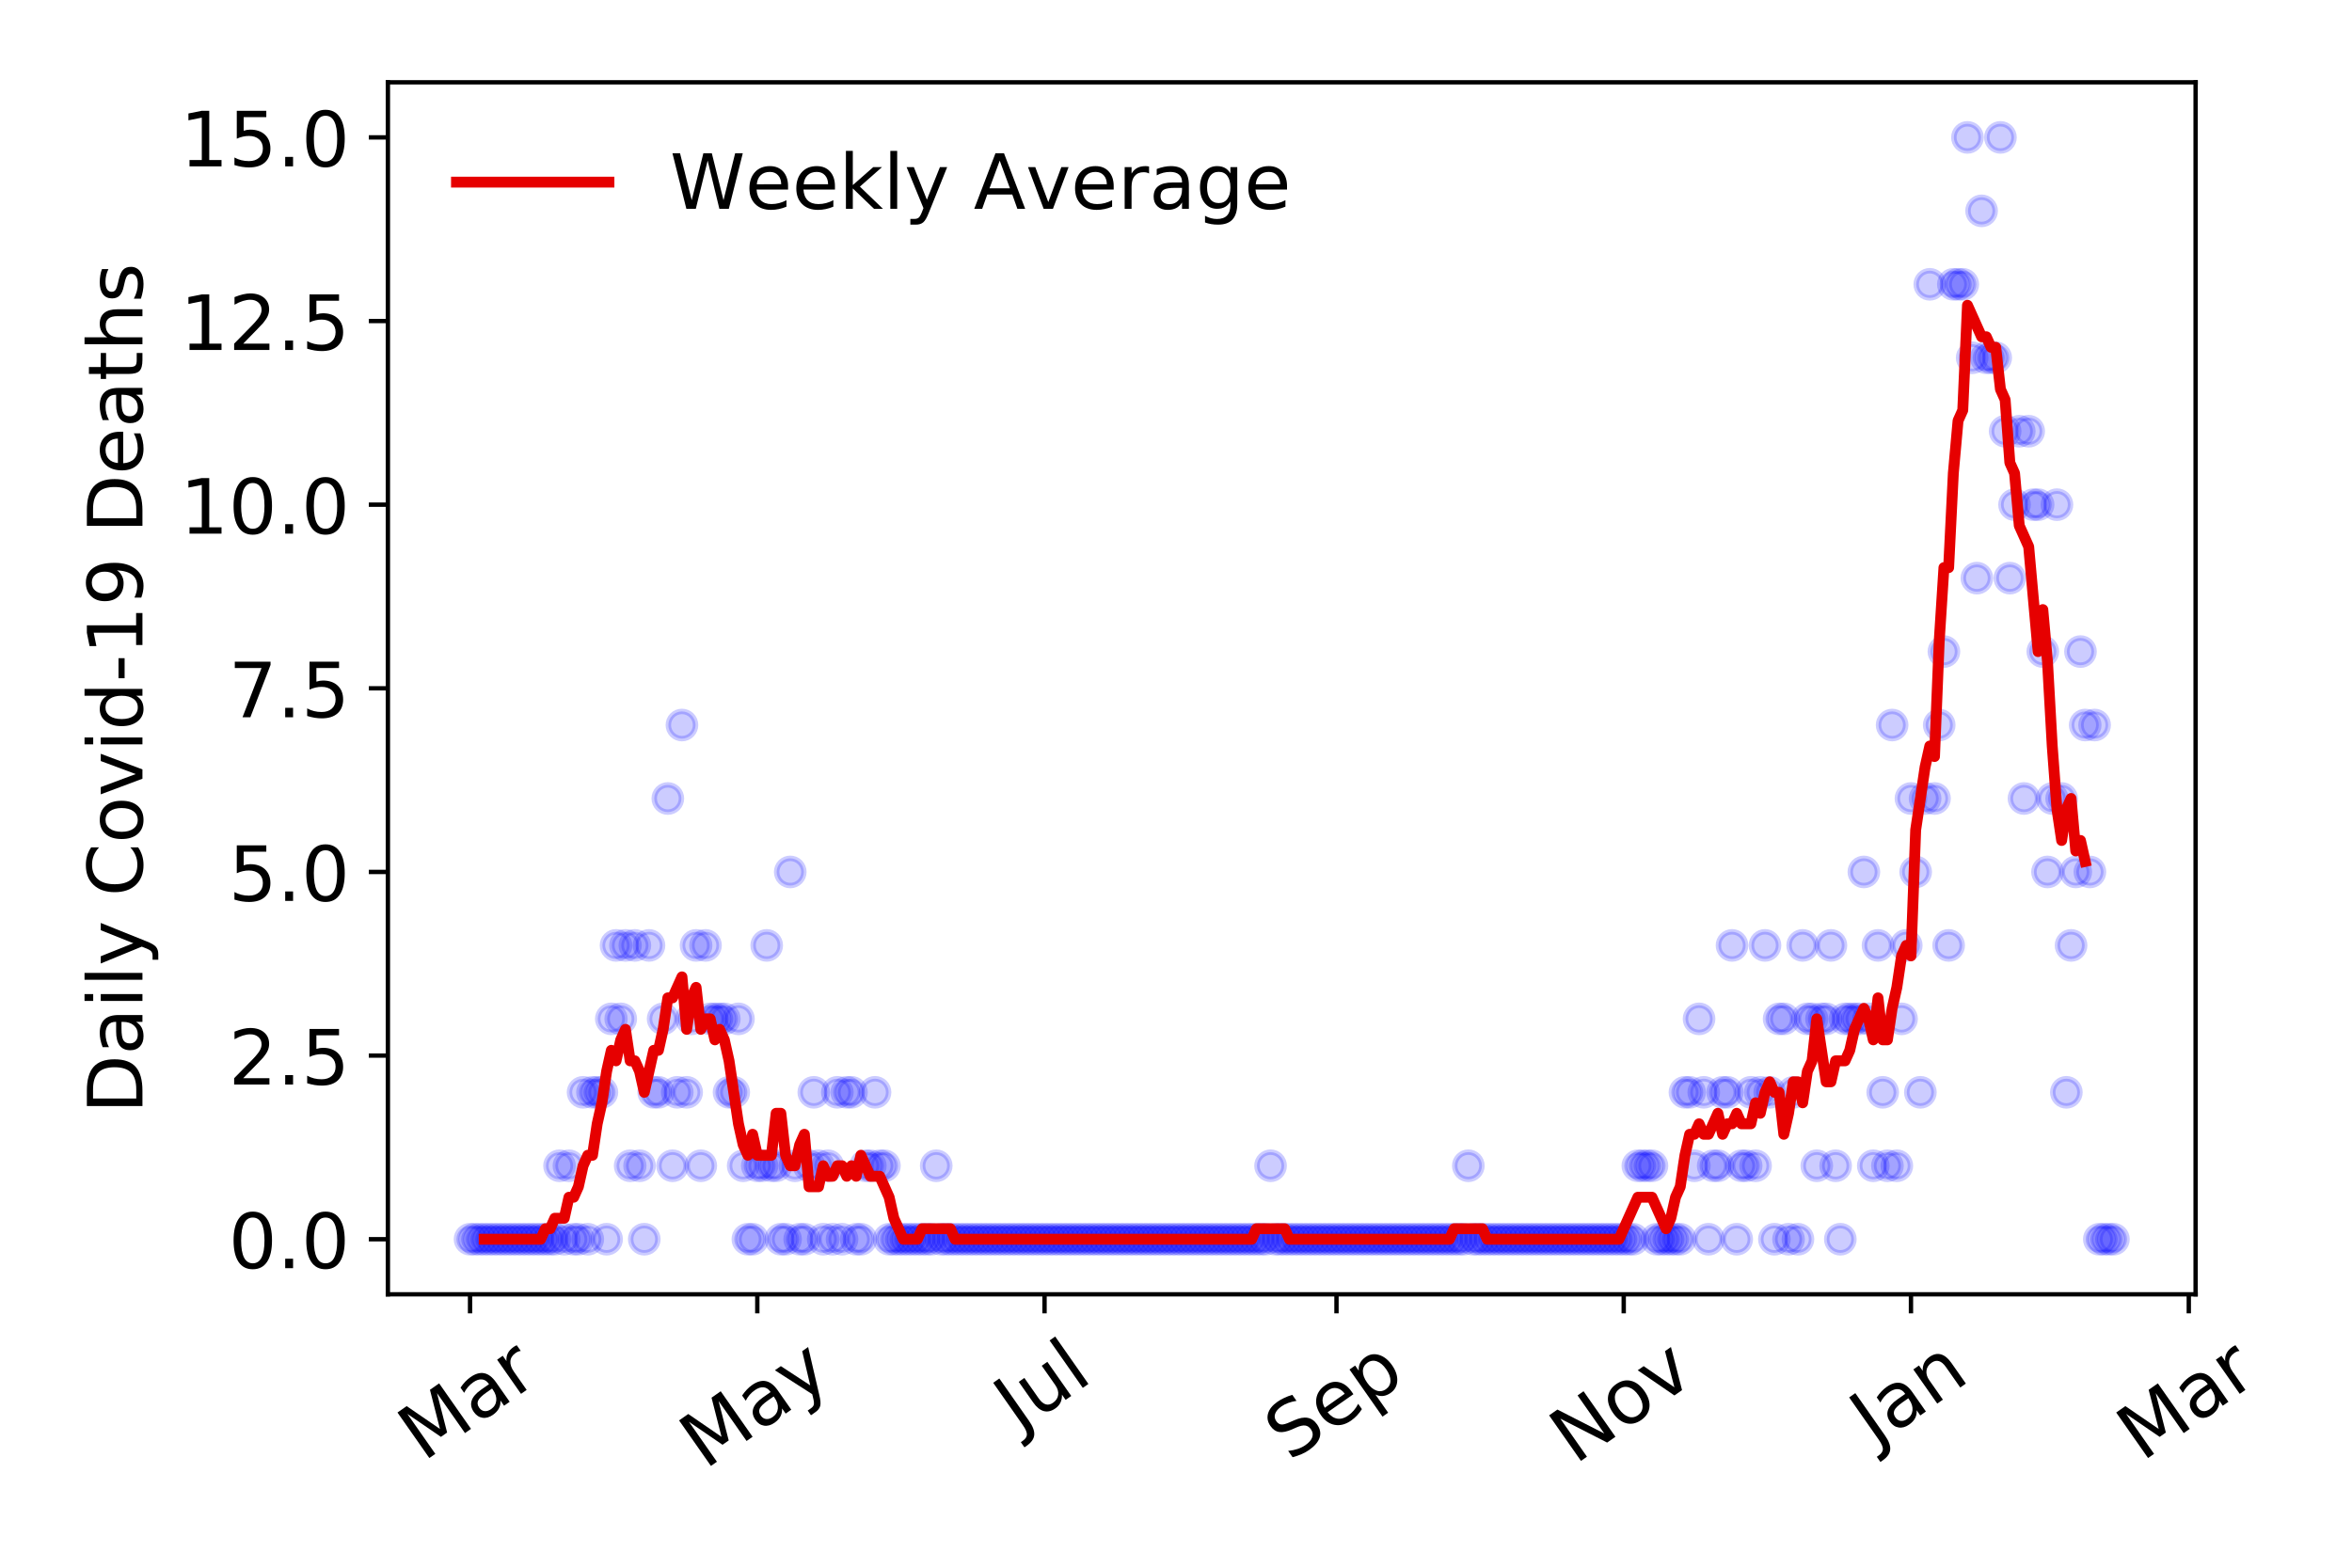 <?xml version="1.0" encoding="utf-8" standalone="no"?>
<!DOCTYPE svg PUBLIC "-//W3C//DTD SVG 1.1//EN"
  "http://www.w3.org/Graphics/SVG/1.1/DTD/svg11.dtd">
<!-- Created with matplotlib (https://matplotlib.org/) -->
<svg height="288pt" version="1.1" viewBox="0 0 432 288" width="432pt" xmlns="http://www.w3.org/2000/svg" xmlns:xlink="http://www.w3.org/1999/xlink">
 <defs>
  <style type="text/css">
*{stroke-linecap:butt;stroke-linejoin:round;}
  </style>
 </defs>
 <g id="figure_1">
  <g id="patch_1">
   <path d="M 0 288 
L 432 288 
L 432 0 
L 0 0 
z
" style="fill:#ffffff;"/>
  </g>
  <g id="axes_1">
   <g id="patch_2">
    <path d="M 71.245 237.778 
L 403.276 237.778 
L 403.276 15.12 
L 71.245 15.12 
z
" style="fill:#ffffff;"/>
   </g>
   <g id="matplotlib.axis_1">
    <g id="xtick_1">
     <g id="line2d_1">
      <defs>
       <path d="M 0 0 
L 0 3.5 
" id="mb09cc402ab" style="stroke:#000000;stroke-width:0.8;"/>
      </defs>
      <g>
       <use style="stroke:#000000;stroke-width:0.8;" x="86.337" xlink:href="#mb09cc402ab" y="237.778"/>
      </g>
     </g>
     <g id="text_1">
      <!-- Mar -->
      <defs>
       <path d="M 9.812 72.906 
L 24.516 72.906 
L 43.109 23.297 
L 61.812 72.906 
L 76.516 72.906 
L 76.516 0 
L 66.891 0 
L 66.891 64.016 
L 48.094 14.016 
L 38.188 14.016 
L 19.391 64.016 
L 19.391 0 
L 9.812 0 
z
" id="DejaVuSans-77"/>
       <path d="M 34.281 27.484 
Q 23.391 27.484 19.188 25 
Q 14.984 22.516 14.984 16.5 
Q 14.984 11.719 18.141 8.906 
Q 21.297 6.109 26.703 6.109 
Q 34.188 6.109 38.703 11.406 
Q 43.219 16.703 43.219 25.484 
L 43.219 27.484 
z
M 52.203 31.203 
L 52.203 0 
L 43.219 0 
L 43.219 8.297 
Q 40.141 3.328 35.547 0.953 
Q 30.953 -1.422 24.312 -1.422 
Q 15.922 -1.422 10.953 3.297 
Q 6 8.016 6 15.922 
Q 6 25.141 12.172 29.828 
Q 18.359 34.516 30.609 34.516 
L 43.219 34.516 
L 43.219 35.406 
Q 43.219 41.609 39.141 45 
Q 35.062 48.391 27.688 48.391 
Q 23 48.391 18.547 47.266 
Q 14.109 46.141 10.016 43.891 
L 10.016 52.203 
Q 14.938 54.109 19.578 55.047 
Q 24.219 56 28.609 56 
Q 40.484 56 46.344 49.844 
Q 52.203 43.703 52.203 31.203 
z
" id="DejaVuSans-97"/>
       <path d="M 41.109 46.297 
Q 39.594 47.172 37.812 47.578 
Q 36.031 48 33.891 48 
Q 26.266 48 22.188 43.047 
Q 18.109 38.094 18.109 28.812 
L 18.109 0 
L 9.078 0 
L 9.078 54.688 
L 18.109 54.688 
L 18.109 46.188 
Q 20.953 51.172 25.484 53.578 
Q 30.031 56 36.531 56 
Q 37.453 56 38.578 55.875 
Q 39.703 55.766 41.062 55.516 
z
" id="DejaVuSans-114"/>
      </defs>
      <g transform="translate(77.735 268.643)rotate(-35)scale(0.14 -0.14)">
       <use xlink:href="#DejaVuSans-77"/>
       <use x="86.279" xlink:href="#DejaVuSans-97"/>
       <use x="147.559" xlink:href="#DejaVuSans-114"/>
      </g>
     </g>
    </g>
    <g id="xtick_2">
     <g id="line2d_2">
      <g>
       <use style="stroke:#000000;stroke-width:0.8;" x="139.096" xlink:href="#mb09cc402ab" y="237.778"/>
      </g>
     </g>
     <g id="text_2">
      <!-- May -->
      <defs>
       <path d="M 32.172 -5.078 
Q 28.375 -14.844 24.75 -17.812 
Q 21.141 -20.797 15.094 -20.797 
L 7.906 -20.797 
L 7.906 -13.281 
L 13.188 -13.281 
Q 16.891 -13.281 18.938 -11.516 
Q 21 -9.766 23.484 -3.219 
L 25.094 0.875 
L 2.984 54.688 
L 12.5 54.688 
L 29.594 11.922 
L 46.688 54.688 
L 56.203 54.688 
z
" id="DejaVuSans-121"/>
      </defs>
      <g transform="translate(129.456 270.094)rotate(-35)scale(0.14 -0.14)">
       <use xlink:href="#DejaVuSans-77"/>
       <use x="86.279" xlink:href="#DejaVuSans-97"/>
       <use x="147.559" xlink:href="#DejaVuSans-121"/>
      </g>
     </g>
    </g>
    <g id="xtick_3">
     <g id="line2d_3">
      <g>
       <use style="stroke:#000000;stroke-width:0.8;" x="191.854" xlink:href="#mb09cc402ab" y="237.778"/>
      </g>
     </g>
     <g id="text_3">
      <!-- Jul -->
      <defs>
       <path d="M 9.812 72.906 
L 19.672 72.906 
L 19.672 5.078 
Q 19.672 -8.109 14.672 -14.062 
Q 9.672 -20.016 -1.422 -20.016 
L -5.172 -20.016 
L -5.172 -11.719 
L -2.094 -11.719 
Q 4.438 -11.719 7.125 -8.047 
Q 9.812 -4.391 9.812 5.078 
z
" id="DejaVuSans-74"/>
       <path d="M 8.5 21.578 
L 8.5 54.688 
L 17.484 54.688 
L 17.484 21.922 
Q 17.484 14.156 20.5 10.266 
Q 23.531 6.391 29.594 6.391 
Q 36.859 6.391 41.078 11.031 
Q 45.312 15.672 45.312 23.688 
L 45.312 54.688 
L 54.297 54.688 
L 54.297 0 
L 45.312 0 
L 45.312 8.406 
Q 42.047 3.422 37.719 1 
Q 33.406 -1.422 27.688 -1.422 
Q 18.266 -1.422 13.375 4.438 
Q 8.5 10.297 8.5 21.578 
z
M 31.109 56 
z
" id="DejaVuSans-117"/>
       <path d="M 9.422 75.984 
L 18.406 75.984 
L 18.406 0 
L 9.422 0 
z
" id="DejaVuSans-108"/>
      </defs>
      <g transform="translate(187.151 263.181)rotate(-35)scale(0.14 -0.14)">
       <use xlink:href="#DejaVuSans-74"/>
       <use x="29.492" xlink:href="#DejaVuSans-117"/>
       <use x="92.871" xlink:href="#DejaVuSans-108"/>
      </g>
     </g>
    </g>
    <g id="xtick_4">
     <g id="line2d_4">
      <g>
       <use style="stroke:#000000;stroke-width:0.8;" x="245.477" xlink:href="#mb09cc402ab" y="237.778"/>
      </g>
     </g>
     <g id="text_4">
      <!-- Sep -->
      <defs>
       <path d="M 53.516 70.516 
L 53.516 60.891 
Q 47.906 63.578 42.922 64.891 
Q 37.938 66.219 33.297 66.219 
Q 25.25 66.219 20.875 63.094 
Q 16.5 59.969 16.5 54.203 
Q 16.5 49.359 19.406 46.891 
Q 22.312 44.438 30.422 42.922 
L 36.375 41.703 
Q 47.406 39.594 52.656 34.297 
Q 57.906 29 57.906 20.125 
Q 57.906 9.516 50.797 4.047 
Q 43.703 -1.422 29.984 -1.422 
Q 24.812 -1.422 18.969 -0.25 
Q 13.141 0.922 6.891 3.219 
L 6.891 13.375 
Q 12.891 10.016 18.656 8.297 
Q 24.422 6.594 29.984 6.594 
Q 38.422 6.594 43.016 9.906 
Q 47.609 13.234 47.609 19.391 
Q 47.609 24.75 44.312 27.781 
Q 41.016 30.812 33.5 32.328 
L 27.484 33.5 
Q 16.453 35.688 11.516 40.375 
Q 6.594 45.062 6.594 53.422 
Q 6.594 63.094 13.406 68.656 
Q 20.219 74.219 32.172 74.219 
Q 37.312 74.219 42.625 73.281 
Q 47.953 72.359 53.516 70.516 
z
" id="DejaVuSans-83"/>
       <path d="M 56.203 29.594 
L 56.203 25.203 
L 14.891 25.203 
Q 15.484 15.922 20.484 11.062 
Q 25.484 6.203 34.422 6.203 
Q 39.594 6.203 44.453 7.469 
Q 49.312 8.734 54.109 11.281 
L 54.109 2.781 
Q 49.266 0.734 44.188 -0.344 
Q 39.109 -1.422 33.891 -1.422 
Q 20.797 -1.422 13.156 6.188 
Q 5.516 13.812 5.516 26.812 
Q 5.516 40.234 12.766 48.109 
Q 20.016 56 32.328 56 
Q 43.359 56 49.781 48.891 
Q 56.203 41.797 56.203 29.594 
z
M 47.219 32.234 
Q 47.125 39.594 43.094 43.984 
Q 39.062 48.391 32.422 48.391 
Q 24.906 48.391 20.391 44.141 
Q 15.875 39.891 15.188 32.172 
z
" id="DejaVuSans-101"/>
       <path d="M 18.109 8.203 
L 18.109 -20.797 
L 9.078 -20.797 
L 9.078 54.688 
L 18.109 54.688 
L 18.109 46.391 
Q 20.953 51.266 25.266 53.625 
Q 29.594 56 35.594 56 
Q 45.562 56 51.781 48.094 
Q 58.016 40.188 58.016 27.297 
Q 58.016 14.406 51.781 6.484 
Q 45.562 -1.422 35.594 -1.422 
Q 29.594 -1.422 25.266 0.953 
Q 20.953 3.328 18.109 8.203 
z
M 48.688 27.297 
Q 48.688 37.203 44.609 42.844 
Q 40.531 48.484 33.406 48.484 
Q 26.266 48.484 22.188 42.844 
Q 18.109 37.203 18.109 27.297 
Q 18.109 17.391 22.188 11.75 
Q 26.266 6.109 33.406 6.109 
Q 40.531 6.109 44.609 11.75 
Q 48.688 17.391 48.688 27.297 
z
" id="DejaVuSans-112"/>
      </defs>
      <g transform="translate(236.884 268.629)rotate(-35)scale(0.14 -0.14)">
       <use xlink:href="#DejaVuSans-83"/>
       <use x="63.477" xlink:href="#DejaVuSans-101"/>
       <use x="125" xlink:href="#DejaVuSans-112"/>
      </g>
     </g>
    </g>
    <g id="xtick_5">
     <g id="line2d_5">
      <g>
       <use style="stroke:#000000;stroke-width:0.8;" x="298.235" xlink:href="#mb09cc402ab" y="237.778"/>
      </g>
     </g>
     <g id="text_5">
      <!-- Nov -->
      <defs>
       <path d="M 9.812 72.906 
L 23.094 72.906 
L 55.422 11.922 
L 55.422 72.906 
L 64.984 72.906 
L 64.984 0 
L 51.703 0 
L 19.391 60.984 
L 19.391 0 
L 9.812 0 
z
" id="DejaVuSans-78"/>
       <path d="M 30.609 48.391 
Q 23.391 48.391 19.188 42.75 
Q 14.984 37.109 14.984 27.297 
Q 14.984 17.484 19.156 11.844 
Q 23.344 6.203 30.609 6.203 
Q 37.797 6.203 41.984 11.859 
Q 46.188 17.531 46.188 27.297 
Q 46.188 37.016 41.984 42.703 
Q 37.797 48.391 30.609 48.391 
z
M 30.609 56 
Q 42.328 56 49.016 48.375 
Q 55.719 40.766 55.719 27.297 
Q 55.719 13.875 49.016 6.219 
Q 42.328 -1.422 30.609 -1.422 
Q 18.844 -1.422 12.172 6.219 
Q 5.516 13.875 5.516 27.297 
Q 5.516 40.766 12.172 48.375 
Q 18.844 56 30.609 56 
z
" id="DejaVuSans-111"/>
       <path d="M 2.984 54.688 
L 12.5 54.688 
L 29.594 8.797 
L 46.688 54.688 
L 56.203 54.688 
L 35.688 0 
L 23.484 0 
z
" id="DejaVuSans-118"/>
      </defs>
      <g transform="translate(289.259 269.166)rotate(-35)scale(0.14 -0.14)">
       <use xlink:href="#DejaVuSans-78"/>
       <use x="74.805" xlink:href="#DejaVuSans-111"/>
       <use x="135.986" xlink:href="#DejaVuSans-118"/>
      </g>
     </g>
    </g>
    <g id="xtick_6">
     <g id="line2d_6">
      <g>
       <use style="stroke:#000000;stroke-width:0.8;" x="350.993" xlink:href="#mb09cc402ab" y="237.778"/>
      </g>
     </g>
     <g id="text_6">
      <!-- Jan -->
      <defs>
       <path d="M 54.891 33.016 
L 54.891 0 
L 45.906 0 
L 45.906 32.719 
Q 45.906 40.484 42.875 44.328 
Q 39.844 48.188 33.797 48.188 
Q 26.516 48.188 22.312 43.547 
Q 18.109 38.922 18.109 30.906 
L 18.109 0 
L 9.078 0 
L 9.078 54.688 
L 18.109 54.688 
L 18.109 46.188 
Q 21.344 51.125 25.703 53.562 
Q 30.078 56 35.797 56 
Q 45.219 56 50.047 50.172 
Q 54.891 44.344 54.891 33.016 
z
" id="DejaVuSans-110"/>
      </defs>
      <g transform="translate(344.37 265.871)rotate(-35)scale(0.14 -0.14)">
       <use xlink:href="#DejaVuSans-74"/>
       <use x="29.492" xlink:href="#DejaVuSans-97"/>
       <use x="90.771" xlink:href="#DejaVuSans-110"/>
      </g>
     </g>
    </g>
    <g id="xtick_7">
     <g id="line2d_7">
      <g>
       <use style="stroke:#000000;stroke-width:0.8;" x="402.022" xlink:href="#mb09cc402ab" y="237.778"/>
      </g>
     </g>
     <g id="text_7">
      <!-- Mar -->
      <g transform="translate(393.419 268.643)rotate(-35)scale(0.14 -0.14)">
       <use xlink:href="#DejaVuSans-77"/>
       <use x="86.279" xlink:href="#DejaVuSans-97"/>
       <use x="147.559" xlink:href="#DejaVuSans-114"/>
      </g>
     </g>
    </g>
   </g>
   <g id="matplotlib.axis_2">
    <g id="ytick_1">
     <g id="line2d_8">
      <defs>
       <path d="M 0 0 
L -3.5 0 
" id="mc610a20663" style="stroke:#000000;stroke-width:0.8;"/>
      </defs>
      <g>
       <use style="stroke:#000000;stroke-width:0.8;" x="71.245" xlink:href="#mc610a20663" y="227.657"/>
      </g>
     </g>
     <g id="text_8">
      <!-- 0.0 -->
      <defs>
       <path d="M 31.781 66.406 
Q 24.172 66.406 20.328 58.906 
Q 16.5 51.422 16.5 36.375 
Q 16.5 21.391 20.328 13.891 
Q 24.172 6.391 31.781 6.391 
Q 39.453 6.391 43.281 13.891 
Q 47.125 21.391 47.125 36.375 
Q 47.125 51.422 43.281 58.906 
Q 39.453 66.406 31.781 66.406 
z
M 31.781 74.219 
Q 44.047 74.219 50.516 64.516 
Q 56.984 54.828 56.984 36.375 
Q 56.984 17.969 50.516 8.266 
Q 44.047 -1.422 31.781 -1.422 
Q 19.531 -1.422 13.062 8.266 
Q 6.594 17.969 6.594 36.375 
Q 6.594 54.828 13.062 64.516 
Q 19.531 74.219 31.781 74.219 
z
" id="DejaVuSans-48"/>
       <path d="M 10.688 12.406 
L 21 12.406 
L 21 0 
L 10.688 0 
z
" id="DejaVuSans-46"/>
      </defs>
      <g transform="translate(41.981 232.976)scale(0.14 -0.14)">
       <use xlink:href="#DejaVuSans-48"/>
       <use x="63.623" xlink:href="#DejaVuSans-46"/>
       <use x="95.41" xlink:href="#DejaVuSans-48"/>
      </g>
     </g>
    </g>
    <g id="ytick_2">
     <g id="line2d_9">
      <g>
       <use style="stroke:#000000;stroke-width:0.8;" x="71.245" xlink:href="#mc610a20663" y="193.921"/>
      </g>
     </g>
     <g id="text_9">
      <!-- 2.5 -->
      <defs>
       <path d="M 19.188 8.297 
L 53.609 8.297 
L 53.609 0 
L 7.328 0 
L 7.328 8.297 
Q 12.938 14.109 22.625 23.891 
Q 32.328 33.688 34.812 36.531 
Q 39.547 41.844 41.422 45.531 
Q 43.312 49.219 43.312 52.781 
Q 43.312 58.594 39.234 62.25 
Q 35.156 65.922 28.609 65.922 
Q 23.969 65.922 18.812 64.312 
Q 13.672 62.703 7.812 59.422 
L 7.812 69.391 
Q 13.766 71.781 18.938 73 
Q 24.125 74.219 28.422 74.219 
Q 39.75 74.219 46.484 68.547 
Q 53.219 62.891 53.219 53.422 
Q 53.219 48.922 51.531 44.891 
Q 49.859 40.875 45.406 35.406 
Q 44.188 33.984 37.641 27.219 
Q 31.109 20.453 19.188 8.297 
z
" id="DejaVuSans-50"/>
       <path d="M 10.797 72.906 
L 49.516 72.906 
L 49.516 64.594 
L 19.828 64.594 
L 19.828 46.734 
Q 21.969 47.469 24.109 47.828 
Q 26.266 48.188 28.422 48.188 
Q 40.625 48.188 47.75 41.5 
Q 54.891 34.812 54.891 23.391 
Q 54.891 11.625 47.562 5.094 
Q 40.234 -1.422 26.906 -1.422 
Q 22.312 -1.422 17.547 -0.641 
Q 12.797 0.141 7.719 1.703 
L 7.719 11.625 
Q 12.109 9.234 16.797 8.062 
Q 21.484 6.891 26.703 6.891 
Q 35.156 6.891 40.078 11.328 
Q 45.016 15.766 45.016 23.391 
Q 45.016 31 40.078 35.438 
Q 35.156 39.891 26.703 39.891 
Q 22.75 39.891 18.812 39.016 
Q 14.891 38.141 10.797 36.281 
z
" id="DejaVuSans-53"/>
      </defs>
      <g transform="translate(41.981 199.24)scale(0.14 -0.14)">
       <use xlink:href="#DejaVuSans-50"/>
       <use x="63.623" xlink:href="#DejaVuSans-46"/>
       <use x="95.41" xlink:href="#DejaVuSans-53"/>
      </g>
     </g>
    </g>
    <g id="ytick_3">
     <g id="line2d_10">
      <g>
       <use style="stroke:#000000;stroke-width:0.8;" x="71.245" xlink:href="#mc610a20663" y="160.185"/>
      </g>
     </g>
     <g id="text_10">
      <!-- 5.0 -->
      <g transform="translate(41.981 165.504)scale(0.14 -0.14)">
       <use xlink:href="#DejaVuSans-53"/>
       <use x="63.623" xlink:href="#DejaVuSans-46"/>
       <use x="95.41" xlink:href="#DejaVuSans-48"/>
      </g>
     </g>
    </g>
    <g id="ytick_4">
     <g id="line2d_11">
      <g>
       <use style="stroke:#000000;stroke-width:0.8;" x="71.245" xlink:href="#mc610a20663" y="126.449"/>
      </g>
     </g>
     <g id="text_11">
      <!-- 7.5 -->
      <defs>
       <path d="M 8.203 72.906 
L 55.078 72.906 
L 55.078 68.703 
L 28.609 0 
L 18.312 0 
L 43.219 64.594 
L 8.203 64.594 
z
" id="DejaVuSans-55"/>
      </defs>
      <g transform="translate(41.981 131.768)scale(0.14 -0.14)">
       <use xlink:href="#DejaVuSans-55"/>
       <use x="63.623" xlink:href="#DejaVuSans-46"/>
       <use x="95.41" xlink:href="#DejaVuSans-53"/>
      </g>
     </g>
    </g>
    <g id="ytick_5">
     <g id="line2d_12">
      <g>
       <use style="stroke:#000000;stroke-width:0.8;" x="71.245" xlink:href="#mc610a20663" y="92.713"/>
      </g>
     </g>
     <g id="text_12">
      <!-- 10.0 -->
      <defs>
       <path d="M 12.406 8.297 
L 28.516 8.297 
L 28.516 63.922 
L 10.984 60.406 
L 10.984 69.391 
L 28.422 72.906 
L 38.281 72.906 
L 38.281 8.297 
L 54.391 8.297 
L 54.391 0 
L 12.406 0 
z
" id="DejaVuSans-49"/>
      </defs>
      <g transform="translate(33.073 98.032)scale(0.14 -0.14)">
       <use xlink:href="#DejaVuSans-49"/>
       <use x="63.623" xlink:href="#DejaVuSans-48"/>
       <use x="127.246" xlink:href="#DejaVuSans-46"/>
       <use x="159.033" xlink:href="#DejaVuSans-48"/>
      </g>
     </g>
    </g>
    <g id="ytick_6">
     <g id="line2d_13">
      <g>
       <use style="stroke:#000000;stroke-width:0.8;" x="71.245" xlink:href="#mc610a20663" y="58.977"/>
      </g>
     </g>
     <g id="text_13">
      <!-- 12.5 -->
      <g transform="translate(33.073 64.296)scale(0.14 -0.14)">
       <use xlink:href="#DejaVuSans-49"/>
       <use x="63.623" xlink:href="#DejaVuSans-50"/>
       <use x="127.246" xlink:href="#DejaVuSans-46"/>
       <use x="159.033" xlink:href="#DejaVuSans-53"/>
      </g>
     </g>
    </g>
    <g id="ytick_7">
     <g id="line2d_14">
      <g>
       <use style="stroke:#000000;stroke-width:0.8;" x="71.245" xlink:href="#mc610a20663" y="25.241"/>
      </g>
     </g>
     <g id="text_14">
      <!-- 15.0 -->
      <g transform="translate(33.073 30.56)scale(0.14 -0.14)">
       <use xlink:href="#DejaVuSans-49"/>
       <use x="63.623" xlink:href="#DejaVuSans-53"/>
       <use x="127.246" xlink:href="#DejaVuSans-46"/>
       <use x="159.033" xlink:href="#DejaVuSans-48"/>
      </g>
     </g>
    </g>
    <g id="text_15">
     <!-- Daily Covid-19 Deaths -->
     <defs>
      <path d="M 19.672 64.797 
L 19.672 8.109 
L 31.594 8.109 
Q 46.688 8.109 53.688 14.938 
Q 60.688 21.781 60.688 36.531 
Q 60.688 51.172 53.688 57.984 
Q 46.688 64.797 31.594 64.797 
z
M 9.812 72.906 
L 30.078 72.906 
Q 51.266 72.906 61.172 64.094 
Q 71.094 55.281 71.094 36.531 
Q 71.094 17.672 61.125 8.828 
Q 51.172 0 30.078 0 
L 9.812 0 
z
" id="DejaVuSans-68"/>
      <path d="M 9.422 54.688 
L 18.406 54.688 
L 18.406 0 
L 9.422 0 
z
M 9.422 75.984 
L 18.406 75.984 
L 18.406 64.594 
L 9.422 64.594 
z
" id="DejaVuSans-105"/>
      <path id="DejaVuSans-32"/>
      <path d="M 64.406 67.281 
L 64.406 56.891 
Q 59.422 61.531 53.781 63.812 
Q 48.141 66.109 41.797 66.109 
Q 29.297 66.109 22.656 58.469 
Q 16.016 50.828 16.016 36.375 
Q 16.016 21.969 22.656 14.328 
Q 29.297 6.688 41.797 6.688 
Q 48.141 6.688 53.781 8.984 
Q 59.422 11.281 64.406 15.922 
L 64.406 5.609 
Q 59.234 2.094 53.438 0.328 
Q 47.656 -1.422 41.219 -1.422 
Q 24.656 -1.422 15.125 8.703 
Q 5.609 18.844 5.609 36.375 
Q 5.609 53.953 15.125 64.078 
Q 24.656 74.219 41.219 74.219 
Q 47.75 74.219 53.531 72.484 
Q 59.328 70.75 64.406 67.281 
z
" id="DejaVuSans-67"/>
      <path d="M 45.406 46.391 
L 45.406 75.984 
L 54.391 75.984 
L 54.391 0 
L 45.406 0 
L 45.406 8.203 
Q 42.578 3.328 38.25 0.953 
Q 33.938 -1.422 27.875 -1.422 
Q 17.969 -1.422 11.734 6.484 
Q 5.516 14.406 5.516 27.297 
Q 5.516 40.188 11.734 48.094 
Q 17.969 56 27.875 56 
Q 33.938 56 38.25 53.625 
Q 42.578 51.266 45.406 46.391 
z
M 14.797 27.297 
Q 14.797 17.391 18.875 11.75 
Q 22.953 6.109 30.078 6.109 
Q 37.203 6.109 41.297 11.75 
Q 45.406 17.391 45.406 27.297 
Q 45.406 37.203 41.297 42.844 
Q 37.203 48.484 30.078 48.484 
Q 22.953 48.484 18.875 42.844 
Q 14.797 37.203 14.797 27.297 
z
" id="DejaVuSans-100"/>
      <path d="M 4.891 31.391 
L 31.203 31.391 
L 31.203 23.391 
L 4.891 23.391 
z
" id="DejaVuSans-45"/>
      <path d="M 10.984 1.516 
L 10.984 10.5 
Q 14.703 8.734 18.5 7.812 
Q 22.312 6.891 25.984 6.891 
Q 35.75 6.891 40.891 13.453 
Q 46.047 20.016 46.781 33.406 
Q 43.953 29.203 39.594 26.953 
Q 35.25 24.703 29.984 24.703 
Q 19.047 24.703 12.672 31.312 
Q 6.297 37.938 6.297 49.422 
Q 6.297 60.641 12.938 67.422 
Q 19.578 74.219 30.609 74.219 
Q 43.266 74.219 49.922 64.516 
Q 56.594 54.828 56.594 36.375 
Q 56.594 19.141 48.406 8.859 
Q 40.234 -1.422 26.422 -1.422 
Q 22.703 -1.422 18.891 -0.688 
Q 15.094 0.047 10.984 1.516 
z
M 30.609 32.422 
Q 37.25 32.422 41.125 36.953 
Q 45.016 41.5 45.016 49.422 
Q 45.016 57.281 41.125 61.844 
Q 37.25 66.406 30.609 66.406 
Q 23.969 66.406 20.094 61.844 
Q 16.219 57.281 16.219 49.422 
Q 16.219 41.5 20.094 36.953 
Q 23.969 32.422 30.609 32.422 
z
" id="DejaVuSans-57"/>
      <path d="M 18.312 70.219 
L 18.312 54.688 
L 36.812 54.688 
L 36.812 47.703 
L 18.312 47.703 
L 18.312 18.016 
Q 18.312 11.328 20.141 9.422 
Q 21.969 7.516 27.594 7.516 
L 36.812 7.516 
L 36.812 0 
L 27.594 0 
Q 17.188 0 13.234 3.875 
Q 9.281 7.766 9.281 18.016 
L 9.281 47.703 
L 2.688 47.703 
L 2.688 54.688 
L 9.281 54.688 
L 9.281 70.219 
z
" id="DejaVuSans-116"/>
      <path d="M 54.891 33.016 
L 54.891 0 
L 45.906 0 
L 45.906 32.719 
Q 45.906 40.484 42.875 44.328 
Q 39.844 48.188 33.797 48.188 
Q 26.516 48.188 22.312 43.547 
Q 18.109 38.922 18.109 30.906 
L 18.109 0 
L 9.078 0 
L 9.078 75.984 
L 18.109 75.984 
L 18.109 46.188 
Q 21.344 51.125 25.703 53.562 
Q 30.078 56 35.797 56 
Q 45.219 56 50.047 50.172 
Q 54.891 44.344 54.891 33.016 
z
" id="DejaVuSans-104"/>
      <path d="M 44.281 53.078 
L 44.281 44.578 
Q 40.484 46.531 36.375 47.5 
Q 32.281 48.484 27.875 48.484 
Q 21.188 48.484 17.844 46.438 
Q 14.5 44.391 14.5 40.281 
Q 14.5 37.156 16.891 35.375 
Q 19.281 33.594 26.516 31.984 
L 29.594 31.297 
Q 39.156 29.25 43.188 25.516 
Q 47.219 21.781 47.219 15.094 
Q 47.219 7.469 41.188 3.016 
Q 35.156 -1.422 24.609 -1.422 
Q 20.219 -1.422 15.453 -0.562 
Q 10.688 0.297 5.422 2 
L 5.422 11.281 
Q 10.406 8.688 15.234 7.391 
Q 20.062 6.109 24.812 6.109 
Q 31.156 6.109 34.562 8.281 
Q 37.984 10.453 37.984 14.406 
Q 37.984 18.062 35.516 20.016 
Q 33.062 21.969 24.703 23.781 
L 21.578 24.516 
Q 13.234 26.266 9.516 29.906 
Q 5.812 33.547 5.812 39.891 
Q 5.812 47.609 11.281 51.797 
Q 16.75 56 26.812 56 
Q 31.781 56 36.172 55.266 
Q 40.578 54.547 44.281 53.078 
z
" id="DejaVuSans-115"/>
     </defs>
     <g transform="translate(26.162 204.56)rotate(-90)scale(0.14 -0.14)">
      <use xlink:href="#DejaVuSans-68"/>
      <use x="77.002" xlink:href="#DejaVuSans-97"/>
      <use x="138.281" xlink:href="#DejaVuSans-105"/>
      <use x="166.064" xlink:href="#DejaVuSans-108"/>
      <use x="193.848" xlink:href="#DejaVuSans-121"/>
      <use x="253.027" xlink:href="#DejaVuSans-32"/>
      <use x="284.814" xlink:href="#DejaVuSans-67"/>
      <use x="354.639" xlink:href="#DejaVuSans-111"/>
      <use x="415.82" xlink:href="#DejaVuSans-118"/>
      <use x="475" xlink:href="#DejaVuSans-105"/>
      <use x="502.783" xlink:href="#DejaVuSans-100"/>
      <use x="566.26" xlink:href="#DejaVuSans-45"/>
      <use x="602.344" xlink:href="#DejaVuSans-49"/>
      <use x="665.967" xlink:href="#DejaVuSans-57"/>
      <use x="729.59" xlink:href="#DejaVuSans-32"/>
      <use x="761.377" xlink:href="#DejaVuSans-68"/>
      <use x="838.379" xlink:href="#DejaVuSans-101"/>
      <use x="899.902" xlink:href="#DejaVuSans-97"/>
      <use x="961.182" xlink:href="#DejaVuSans-116"/>
      <use x="1000.391" xlink:href="#DejaVuSans-104"/>
      <use x="1063.77" xlink:href="#DejaVuSans-115"/>
     </g>
    </g>
   </g>
   <g id="line2d_15">
    <defs>
     <path d="M 0 2.5 
C 0.663 2.5 1.299 2.237 1.768 1.768 
C 2.237 1.299 2.5 0.663 2.5 0 
C 2.5 -0.663 2.237 -1.299 1.768 -1.768 
C 1.299 -2.237 0.663 -2.5 0 -2.5 
C -0.663 -2.5 -1.299 -2.237 -1.768 -1.768 
C -2.237 -1.299 -2.5 -0.663 -2.5 0 
C -2.5 0.663 -2.237 1.299 -1.768 1.768 
C -1.299 2.237 -0.663 2.5 0 2.5 
z
" id="mac1c32d0d0" style="stroke:#0000ff;stroke-opacity:0.2;"/>
    </defs>
    <g clip-path="url(#pa463549bab)">
     <use style="fill:#0000ff;fill-opacity:0.2;stroke:#0000ff;stroke-opacity:0.2;" x="86.337" xlink:href="#mac1c32d0d0" y="227.657"/>
     <use style="fill:#0000ff;fill-opacity:0.2;stroke:#0000ff;stroke-opacity:0.2;" x="87.202" xlink:href="#mac1c32d0d0" y="227.657"/>
     <use style="fill:#0000ff;fill-opacity:0.2;stroke:#0000ff;stroke-opacity:0.2;" x="88.067" xlink:href="#mac1c32d0d0" y="227.657"/>
     <use style="fill:#0000ff;fill-opacity:0.2;stroke:#0000ff;stroke-opacity:0.2;" x="88.932" xlink:href="#mac1c32d0d0" y="227.657"/>
     <use style="fill:#0000ff;fill-opacity:0.2;stroke:#0000ff;stroke-opacity:0.2;" x="89.797" xlink:href="#mac1c32d0d0" y="227.657"/>
     <use style="fill:#0000ff;fill-opacity:0.2;stroke:#0000ff;stroke-opacity:0.2;" x="90.662" xlink:href="#mac1c32d0d0" y="227.657"/>
     <use style="fill:#0000ff;fill-opacity:0.2;stroke:#0000ff;stroke-opacity:0.2;" x="91.527" xlink:href="#mac1c32d0d0" y="227.657"/>
     <use style="fill:#0000ff;fill-opacity:0.2;stroke:#0000ff;stroke-opacity:0.2;" x="92.392" xlink:href="#mac1c32d0d0" y="227.657"/>
     <use style="fill:#0000ff;fill-opacity:0.2;stroke:#0000ff;stroke-opacity:0.2;" x="93.256" xlink:href="#mac1c32d0d0" y="227.657"/>
     <use style="fill:#0000ff;fill-opacity:0.2;stroke:#0000ff;stroke-opacity:0.2;" x="94.121" xlink:href="#mac1c32d0d0" y="227.657"/>
     <use style="fill:#0000ff;fill-opacity:0.2;stroke:#0000ff;stroke-opacity:0.2;" x="94.986" xlink:href="#mac1c32d0d0" y="227.657"/>
     <use style="fill:#0000ff;fill-opacity:0.2;stroke:#0000ff;stroke-opacity:0.2;" x="95.851" xlink:href="#mac1c32d0d0" y="227.657"/>
     <use style="fill:#0000ff;fill-opacity:0.2;stroke:#0000ff;stroke-opacity:0.2;" x="96.716" xlink:href="#mac1c32d0d0" y="227.657"/>
     <use style="fill:#0000ff;fill-opacity:0.2;stroke:#0000ff;stroke-opacity:0.2;" x="97.581" xlink:href="#mac1c32d0d0" y="227.657"/>
     <use style="fill:#0000ff;fill-opacity:0.2;stroke:#0000ff;stroke-opacity:0.2;" x="98.446" xlink:href="#mac1c32d0d0" y="227.657"/>
     <use style="fill:#0000ff;fill-opacity:0.2;stroke:#0000ff;stroke-opacity:0.2;" x="99.311" xlink:href="#mac1c32d0d0" y="227.657"/>
     <use style="fill:#0000ff;fill-opacity:0.2;stroke:#0000ff;stroke-opacity:0.2;" x="100.176" xlink:href="#mac1c32d0d0" y="227.657"/>
     <use style="fill:#0000ff;fill-opacity:0.2;stroke:#0000ff;stroke-opacity:0.2;" x="101.04" xlink:href="#mac1c32d0d0" y="227.657"/>
     <use style="fill:#0000ff;fill-opacity:0.2;stroke:#0000ff;stroke-opacity:0.2;" x="101.905" xlink:href="#mac1c32d0d0" y="227.657"/>
     <use style="fill:#0000ff;fill-opacity:0.2;stroke:#0000ff;stroke-opacity:0.2;" x="102.77" xlink:href="#mac1c32d0d0" y="214.163"/>
     <use style="fill:#0000ff;fill-opacity:0.2;stroke:#0000ff;stroke-opacity:0.2;" x="103.635" xlink:href="#mac1c32d0d0" y="227.657"/>
     <use style="fill:#0000ff;fill-opacity:0.2;stroke:#0000ff;stroke-opacity:0.2;" x="104.5" xlink:href="#mac1c32d0d0" y="214.163"/>
     <use style="fill:#0000ff;fill-opacity:0.2;stroke:#0000ff;stroke-opacity:0.2;" x="105.365" xlink:href="#mac1c32d0d0" y="227.657"/>
     <use style="fill:#0000ff;fill-opacity:0.2;stroke:#0000ff;stroke-opacity:0.2;" x="106.23" xlink:href="#mac1c32d0d0" y="227.657"/>
     <use style="fill:#0000ff;fill-opacity:0.2;stroke:#0000ff;stroke-opacity:0.2;" x="107.095" xlink:href="#mac1c32d0d0" y="200.668"/>
     <use style="fill:#0000ff;fill-opacity:0.2;stroke:#0000ff;stroke-opacity:0.2;" x="107.96" xlink:href="#mac1c32d0d0" y="227.657"/>
     <use style="fill:#0000ff;fill-opacity:0.2;stroke:#0000ff;stroke-opacity:0.2;" x="108.824" xlink:href="#mac1c32d0d0" y="200.668"/>
     <use style="fill:#0000ff;fill-opacity:0.2;stroke:#0000ff;stroke-opacity:0.2;" x="109.689" xlink:href="#mac1c32d0d0" y="200.668"/>
     <use style="fill:#0000ff;fill-opacity:0.2;stroke:#0000ff;stroke-opacity:0.2;" x="110.554" xlink:href="#mac1c32d0d0" y="200.668"/>
     <use style="fill:#0000ff;fill-opacity:0.2;stroke:#0000ff;stroke-opacity:0.2;" x="111.419" xlink:href="#mac1c32d0d0" y="227.657"/>
     <use style="fill:#0000ff;fill-opacity:0.2;stroke:#0000ff;stroke-opacity:0.2;" x="112.284" xlink:href="#mac1c32d0d0" y="187.174"/>
     <use style="fill:#0000ff;fill-opacity:0.2;stroke:#0000ff;stroke-opacity:0.2;" x="113.149" xlink:href="#mac1c32d0d0" y="173.68"/>
     <use style="fill:#0000ff;fill-opacity:0.2;stroke:#0000ff;stroke-opacity:0.2;" x="114.014" xlink:href="#mac1c32d0d0" y="187.174"/>
     <use style="fill:#0000ff;fill-opacity:0.2;stroke:#0000ff;stroke-opacity:0.2;" x="114.879" xlink:href="#mac1c32d0d0" y="173.68"/>
     <use style="fill:#0000ff;fill-opacity:0.2;stroke:#0000ff;stroke-opacity:0.2;" x="115.744" xlink:href="#mac1c32d0d0" y="214.163"/>
     <use style="fill:#0000ff;fill-opacity:0.2;stroke:#0000ff;stroke-opacity:0.2;" x="116.608" xlink:href="#mac1c32d0d0" y="173.68"/>
     <use style="fill:#0000ff;fill-opacity:0.2;stroke:#0000ff;stroke-opacity:0.2;" x="117.473" xlink:href="#mac1c32d0d0" y="214.163"/>
     <use style="fill:#0000ff;fill-opacity:0.2;stroke:#0000ff;stroke-opacity:0.2;" x="118.338" xlink:href="#mac1c32d0d0" y="227.657"/>
     <use style="fill:#0000ff;fill-opacity:0.2;stroke:#0000ff;stroke-opacity:0.2;" x="119.203" xlink:href="#mac1c32d0d0" y="173.68"/>
     <use style="fill:#0000ff;fill-opacity:0.2;stroke:#0000ff;stroke-opacity:0.2;" x="120.068" xlink:href="#mac1c32d0d0" y="200.668"/>
     <use style="fill:#0000ff;fill-opacity:0.2;stroke:#0000ff;stroke-opacity:0.2;" x="120.933" xlink:href="#mac1c32d0d0" y="200.668"/>
     <use style="fill:#0000ff;fill-opacity:0.2;stroke:#0000ff;stroke-opacity:0.2;" x="121.798" xlink:href="#mac1c32d0d0" y="187.174"/>
     <use style="fill:#0000ff;fill-opacity:0.2;stroke:#0000ff;stroke-opacity:0.2;" x="122.663" xlink:href="#mac1c32d0d0" y="146.691"/>
     <use style="fill:#0000ff;fill-opacity:0.2;stroke:#0000ff;stroke-opacity:0.2;" x="123.528" xlink:href="#mac1c32d0d0" y="214.163"/>
     <use style="fill:#0000ff;fill-opacity:0.2;stroke:#0000ff;stroke-opacity:0.2;" x="124.392" xlink:href="#mac1c32d0d0" y="200.668"/>
     <use style="fill:#0000ff;fill-opacity:0.2;stroke:#0000ff;stroke-opacity:0.2;" x="125.257" xlink:href="#mac1c32d0d0" y="133.196"/>
     <use style="fill:#0000ff;fill-opacity:0.2;stroke:#0000ff;stroke-opacity:0.2;" x="126.122" xlink:href="#mac1c32d0d0" y="200.668"/>
     <use style="fill:#0000ff;fill-opacity:0.2;stroke:#0000ff;stroke-opacity:0.2;" x="126.987" xlink:href="#mac1c32d0d0" y="187.174"/>
     <use style="fill:#0000ff;fill-opacity:0.2;stroke:#0000ff;stroke-opacity:0.2;" x="127.852" xlink:href="#mac1c32d0d0" y="173.68"/>
     <use style="fill:#0000ff;fill-opacity:0.2;stroke:#0000ff;stroke-opacity:0.2;" x="128.717" xlink:href="#mac1c32d0d0" y="214.163"/>
     <use style="fill:#0000ff;fill-opacity:0.2;stroke:#0000ff;stroke-opacity:0.2;" x="129.582" xlink:href="#mac1c32d0d0" y="173.68"/>
     <use style="fill:#0000ff;fill-opacity:0.2;stroke:#0000ff;stroke-opacity:0.2;" x="130.447" xlink:href="#mac1c32d0d0" y="187.174"/>
     <use style="fill:#0000ff;fill-opacity:0.2;stroke:#0000ff;stroke-opacity:0.2;" x="131.312" xlink:href="#mac1c32d0d0" y="187.174"/>
     <use style="fill:#0000ff;fill-opacity:0.2;stroke:#0000ff;stroke-opacity:0.2;" x="132.176" xlink:href="#mac1c32d0d0" y="187.174"/>
     <use style="fill:#0000ff;fill-opacity:0.2;stroke:#0000ff;stroke-opacity:0.2;" x="133.041" xlink:href="#mac1c32d0d0" y="187.174"/>
     <use style="fill:#0000ff;fill-opacity:0.2;stroke:#0000ff;stroke-opacity:0.2;" x="133.906" xlink:href="#mac1c32d0d0" y="200.668"/>
     <use style="fill:#0000ff;fill-opacity:0.2;stroke:#0000ff;stroke-opacity:0.2;" x="134.771" xlink:href="#mac1c32d0d0" y="200.668"/>
     <use style="fill:#0000ff;fill-opacity:0.2;stroke:#0000ff;stroke-opacity:0.2;" x="135.636" xlink:href="#mac1c32d0d0" y="187.174"/>
     <use style="fill:#0000ff;fill-opacity:0.2;stroke:#0000ff;stroke-opacity:0.2;" x="136.501" xlink:href="#mac1c32d0d0" y="214.163"/>
     <use style="fill:#0000ff;fill-opacity:0.2;stroke:#0000ff;stroke-opacity:0.2;" x="137.366" xlink:href="#mac1c32d0d0" y="227.657"/>
     <use style="fill:#0000ff;fill-opacity:0.2;stroke:#0000ff;stroke-opacity:0.2;" x="138.231" xlink:href="#mac1c32d0d0" y="227.657"/>
     <use style="fill:#0000ff;fill-opacity:0.2;stroke:#0000ff;stroke-opacity:0.2;" x="139.096" xlink:href="#mac1c32d0d0" y="214.163"/>
     <use style="fill:#0000ff;fill-opacity:0.2;stroke:#0000ff;stroke-opacity:0.2;" x="139.96" xlink:href="#mac1c32d0d0" y="214.163"/>
     <use style="fill:#0000ff;fill-opacity:0.2;stroke:#0000ff;stroke-opacity:0.2;" x="140.825" xlink:href="#mac1c32d0d0" y="173.68"/>
     <use style="fill:#0000ff;fill-opacity:0.2;stroke:#0000ff;stroke-opacity:0.2;" x="141.69" xlink:href="#mac1c32d0d0" y="214.163"/>
     <use style="fill:#0000ff;fill-opacity:0.2;stroke:#0000ff;stroke-opacity:0.2;" x="142.555" xlink:href="#mac1c32d0d0" y="214.163"/>
     <use style="fill:#0000ff;fill-opacity:0.2;stroke:#0000ff;stroke-opacity:0.2;" x="143.42" xlink:href="#mac1c32d0d0" y="227.657"/>
     <use style="fill:#0000ff;fill-opacity:0.2;stroke:#0000ff;stroke-opacity:0.2;" x="144.285" xlink:href="#mac1c32d0d0" y="227.657"/>
     <use style="fill:#0000ff;fill-opacity:0.2;stroke:#0000ff;stroke-opacity:0.2;" x="145.15" xlink:href="#mac1c32d0d0" y="160.185"/>
     <use style="fill:#0000ff;fill-opacity:0.2;stroke:#0000ff;stroke-opacity:0.2;" x="146.015" xlink:href="#mac1c32d0d0" y="214.163"/>
     <use style="fill:#0000ff;fill-opacity:0.2;stroke:#0000ff;stroke-opacity:0.2;" x="146.88" xlink:href="#mac1c32d0d0" y="227.657"/>
     <use style="fill:#0000ff;fill-opacity:0.2;stroke:#0000ff;stroke-opacity:0.2;" x="147.744" xlink:href="#mac1c32d0d0" y="227.657"/>
     <use style="fill:#0000ff;fill-opacity:0.2;stroke:#0000ff;stroke-opacity:0.2;" x="148.609" xlink:href="#mac1c32d0d0" y="214.163"/>
     <use style="fill:#0000ff;fill-opacity:0.2;stroke:#0000ff;stroke-opacity:0.2;" x="149.474" xlink:href="#mac1c32d0d0" y="200.668"/>
     <use style="fill:#0000ff;fill-opacity:0.2;stroke:#0000ff;stroke-opacity:0.2;" x="150.339" xlink:href="#mac1c32d0d0" y="214.163"/>
     <use style="fill:#0000ff;fill-opacity:0.2;stroke:#0000ff;stroke-opacity:0.2;" x="151.204" xlink:href="#mac1c32d0d0" y="227.657"/>
     <use style="fill:#0000ff;fill-opacity:0.2;stroke:#0000ff;stroke-opacity:0.2;" x="152.069" xlink:href="#mac1c32d0d0" y="214.163"/>
     <use style="fill:#0000ff;fill-opacity:0.2;stroke:#0000ff;stroke-opacity:0.2;" x="152.934" xlink:href="#mac1c32d0d0" y="227.657"/>
     <use style="fill:#0000ff;fill-opacity:0.2;stroke:#0000ff;stroke-opacity:0.2;" x="153.799" xlink:href="#mac1c32d0d0" y="200.668"/>
     <use style="fill:#0000ff;fill-opacity:0.2;stroke:#0000ff;stroke-opacity:0.2;" x="154.664" xlink:href="#mac1c32d0d0" y="227.657"/>
     <use style="fill:#0000ff;fill-opacity:0.2;stroke:#0000ff;stroke-opacity:0.2;" x="155.528" xlink:href="#mac1c32d0d0" y="200.668"/>
     <use style="fill:#0000ff;fill-opacity:0.2;stroke:#0000ff;stroke-opacity:0.2;" x="156.393" xlink:href="#mac1c32d0d0" y="200.668"/>
     <use style="fill:#0000ff;fill-opacity:0.2;stroke:#0000ff;stroke-opacity:0.2;" x="157.258" xlink:href="#mac1c32d0d0" y="227.657"/>
     <use style="fill:#0000ff;fill-opacity:0.2;stroke:#0000ff;stroke-opacity:0.2;" x="158.123" xlink:href="#mac1c32d0d0" y="227.657"/>
     <use style="fill:#0000ff;fill-opacity:0.2;stroke:#0000ff;stroke-opacity:0.2;" x="158.988" xlink:href="#mac1c32d0d0" y="214.163"/>
     <use style="fill:#0000ff;fill-opacity:0.2;stroke:#0000ff;stroke-opacity:0.2;" x="159.853" xlink:href="#mac1c32d0d0" y="214.163"/>
     <use style="fill:#0000ff;fill-opacity:0.2;stroke:#0000ff;stroke-opacity:0.2;" x="160.718" xlink:href="#mac1c32d0d0" y="200.668"/>
     <use style="fill:#0000ff;fill-opacity:0.2;stroke:#0000ff;stroke-opacity:0.2;" x="161.583" xlink:href="#mac1c32d0d0" y="214.163"/>
     <use style="fill:#0000ff;fill-opacity:0.2;stroke:#0000ff;stroke-opacity:0.2;" x="162.448" xlink:href="#mac1c32d0d0" y="214.163"/>
     <use style="fill:#0000ff;fill-opacity:0.2;stroke:#0000ff;stroke-opacity:0.2;" x="163.312" xlink:href="#mac1c32d0d0" y="227.657"/>
     <use style="fill:#0000ff;fill-opacity:0.2;stroke:#0000ff;stroke-opacity:0.2;" x="164.177" xlink:href="#mac1c32d0d0" y="227.657"/>
     <use style="fill:#0000ff;fill-opacity:0.2;stroke:#0000ff;stroke-opacity:0.2;" x="165.042" xlink:href="#mac1c32d0d0" y="227.657"/>
     <use style="fill:#0000ff;fill-opacity:0.2;stroke:#0000ff;stroke-opacity:0.2;" x="165.907" xlink:href="#mac1c32d0d0" y="227.657"/>
     <use style="fill:#0000ff;fill-opacity:0.2;stroke:#0000ff;stroke-opacity:0.2;" x="166.772" xlink:href="#mac1c32d0d0" y="227.657"/>
     <use style="fill:#0000ff;fill-opacity:0.2;stroke:#0000ff;stroke-opacity:0.2;" x="167.637" xlink:href="#mac1c32d0d0" y="227.657"/>
     <use style="fill:#0000ff;fill-opacity:0.2;stroke:#0000ff;stroke-opacity:0.2;" x="168.502" xlink:href="#mac1c32d0d0" y="227.657"/>
     <use style="fill:#0000ff;fill-opacity:0.2;stroke:#0000ff;stroke-opacity:0.2;" x="169.367" xlink:href="#mac1c32d0d0" y="227.657"/>
     <use style="fill:#0000ff;fill-opacity:0.2;stroke:#0000ff;stroke-opacity:0.2;" x="170.232" xlink:href="#mac1c32d0d0" y="227.657"/>
     <use style="fill:#0000ff;fill-opacity:0.2;stroke:#0000ff;stroke-opacity:0.2;" x="171.096" xlink:href="#mac1c32d0d0" y="227.657"/>
     <use style="fill:#0000ff;fill-opacity:0.2;stroke:#0000ff;stroke-opacity:0.2;" x="171.961" xlink:href="#mac1c32d0d0" y="214.163"/>
     <use style="fill:#0000ff;fill-opacity:0.2;stroke:#0000ff;stroke-opacity:0.2;" x="172.826" xlink:href="#mac1c32d0d0" y="227.657"/>
     <use style="fill:#0000ff;fill-opacity:0.2;stroke:#0000ff;stroke-opacity:0.2;" x="173.691" xlink:href="#mac1c32d0d0" y="227.657"/>
     <use style="fill:#0000ff;fill-opacity:0.2;stroke:#0000ff;stroke-opacity:0.2;" x="174.556" xlink:href="#mac1c32d0d0" y="227.657"/>
     <use style="fill:#0000ff;fill-opacity:0.2;stroke:#0000ff;stroke-opacity:0.2;" x="175.421" xlink:href="#mac1c32d0d0" y="227.657"/>
     <use style="fill:#0000ff;fill-opacity:0.2;stroke:#0000ff;stroke-opacity:0.2;" x="176.286" xlink:href="#mac1c32d0d0" y="227.657"/>
     <use style="fill:#0000ff;fill-opacity:0.2;stroke:#0000ff;stroke-opacity:0.2;" x="177.151" xlink:href="#mac1c32d0d0" y="227.657"/>
     <use style="fill:#0000ff;fill-opacity:0.2;stroke:#0000ff;stroke-opacity:0.2;" x="178.016" xlink:href="#mac1c32d0d0" y="227.657"/>
     <use style="fill:#0000ff;fill-opacity:0.2;stroke:#0000ff;stroke-opacity:0.2;" x="178.88" xlink:href="#mac1c32d0d0" y="227.657"/>
     <use style="fill:#0000ff;fill-opacity:0.2;stroke:#0000ff;stroke-opacity:0.2;" x="179.745" xlink:href="#mac1c32d0d0" y="227.657"/>
     <use style="fill:#0000ff;fill-opacity:0.2;stroke:#0000ff;stroke-opacity:0.2;" x="180.61" xlink:href="#mac1c32d0d0" y="227.657"/>
     <use style="fill:#0000ff;fill-opacity:0.2;stroke:#0000ff;stroke-opacity:0.2;" x="181.475" xlink:href="#mac1c32d0d0" y="227.657"/>
     <use style="fill:#0000ff;fill-opacity:0.2;stroke:#0000ff;stroke-opacity:0.2;" x="182.34" xlink:href="#mac1c32d0d0" y="227.657"/>
     <use style="fill:#0000ff;fill-opacity:0.2;stroke:#0000ff;stroke-opacity:0.2;" x="183.205" xlink:href="#mac1c32d0d0" y="227.657"/>
     <use style="fill:#0000ff;fill-opacity:0.2;stroke:#0000ff;stroke-opacity:0.2;" x="184.07" xlink:href="#mac1c32d0d0" y="227.657"/>
     <use style="fill:#0000ff;fill-opacity:0.2;stroke:#0000ff;stroke-opacity:0.2;" x="184.935" xlink:href="#mac1c32d0d0" y="227.657"/>
     <use style="fill:#0000ff;fill-opacity:0.2;stroke:#0000ff;stroke-opacity:0.2;" x="185.799" xlink:href="#mac1c32d0d0" y="227.657"/>
     <use style="fill:#0000ff;fill-opacity:0.2;stroke:#0000ff;stroke-opacity:0.2;" x="186.664" xlink:href="#mac1c32d0d0" y="227.657"/>
     <use style="fill:#0000ff;fill-opacity:0.2;stroke:#0000ff;stroke-opacity:0.2;" x="187.529" xlink:href="#mac1c32d0d0" y="227.657"/>
     <use style="fill:#0000ff;fill-opacity:0.2;stroke:#0000ff;stroke-opacity:0.2;" x="188.394" xlink:href="#mac1c32d0d0" y="227.657"/>
     <use style="fill:#0000ff;fill-opacity:0.2;stroke:#0000ff;stroke-opacity:0.2;" x="189.259" xlink:href="#mac1c32d0d0" y="227.657"/>
     <use style="fill:#0000ff;fill-opacity:0.2;stroke:#0000ff;stroke-opacity:0.2;" x="190.124" xlink:href="#mac1c32d0d0" y="227.657"/>
     <use style="fill:#0000ff;fill-opacity:0.2;stroke:#0000ff;stroke-opacity:0.2;" x="190.989" xlink:href="#mac1c32d0d0" y="227.657"/>
     <use style="fill:#0000ff;fill-opacity:0.2;stroke:#0000ff;stroke-opacity:0.2;" x="191.854" xlink:href="#mac1c32d0d0" y="227.657"/>
     <use style="fill:#0000ff;fill-opacity:0.2;stroke:#0000ff;stroke-opacity:0.2;" x="192.719" xlink:href="#mac1c32d0d0" y="227.657"/>
     <use style="fill:#0000ff;fill-opacity:0.2;stroke:#0000ff;stroke-opacity:0.2;" x="193.583" xlink:href="#mac1c32d0d0" y="227.657"/>
     <use style="fill:#0000ff;fill-opacity:0.2;stroke:#0000ff;stroke-opacity:0.2;" x="194.448" xlink:href="#mac1c32d0d0" y="227.657"/>
     <use style="fill:#0000ff;fill-opacity:0.2;stroke:#0000ff;stroke-opacity:0.2;" x="195.313" xlink:href="#mac1c32d0d0" y="227.657"/>
     <use style="fill:#0000ff;fill-opacity:0.2;stroke:#0000ff;stroke-opacity:0.2;" x="196.178" xlink:href="#mac1c32d0d0" y="227.657"/>
     <use style="fill:#0000ff;fill-opacity:0.2;stroke:#0000ff;stroke-opacity:0.2;" x="197.043" xlink:href="#mac1c32d0d0" y="227.657"/>
     <use style="fill:#0000ff;fill-opacity:0.2;stroke:#0000ff;stroke-opacity:0.2;" x="197.908" xlink:href="#mac1c32d0d0" y="227.657"/>
     <use style="fill:#0000ff;fill-opacity:0.2;stroke:#0000ff;stroke-opacity:0.2;" x="198.773" xlink:href="#mac1c32d0d0" y="227.657"/>
     <use style="fill:#0000ff;fill-opacity:0.2;stroke:#0000ff;stroke-opacity:0.2;" x="199.638" xlink:href="#mac1c32d0d0" y="227.657"/>
     <use style="fill:#0000ff;fill-opacity:0.2;stroke:#0000ff;stroke-opacity:0.2;" x="200.503" xlink:href="#mac1c32d0d0" y="227.657"/>
     <use style="fill:#0000ff;fill-opacity:0.2;stroke:#0000ff;stroke-opacity:0.2;" x="201.367" xlink:href="#mac1c32d0d0" y="227.657"/>
     <use style="fill:#0000ff;fill-opacity:0.2;stroke:#0000ff;stroke-opacity:0.2;" x="202.232" xlink:href="#mac1c32d0d0" y="227.657"/>
     <use style="fill:#0000ff;fill-opacity:0.2;stroke:#0000ff;stroke-opacity:0.2;" x="203.097" xlink:href="#mac1c32d0d0" y="227.657"/>
     <use style="fill:#0000ff;fill-opacity:0.2;stroke:#0000ff;stroke-opacity:0.2;" x="203.962" xlink:href="#mac1c32d0d0" y="227.657"/>
     <use style="fill:#0000ff;fill-opacity:0.2;stroke:#0000ff;stroke-opacity:0.2;" x="204.827" xlink:href="#mac1c32d0d0" y="227.657"/>
     <use style="fill:#0000ff;fill-opacity:0.2;stroke:#0000ff;stroke-opacity:0.2;" x="205.692" xlink:href="#mac1c32d0d0" y="227.657"/>
     <use style="fill:#0000ff;fill-opacity:0.2;stroke:#0000ff;stroke-opacity:0.2;" x="206.557" xlink:href="#mac1c32d0d0" y="227.657"/>
     <use style="fill:#0000ff;fill-opacity:0.2;stroke:#0000ff;stroke-opacity:0.2;" x="207.422" xlink:href="#mac1c32d0d0" y="227.657"/>
     <use style="fill:#0000ff;fill-opacity:0.2;stroke:#0000ff;stroke-opacity:0.2;" x="208.287" xlink:href="#mac1c32d0d0" y="227.657"/>
     <use style="fill:#0000ff;fill-opacity:0.2;stroke:#0000ff;stroke-opacity:0.2;" x="209.151" xlink:href="#mac1c32d0d0" y="227.657"/>
     <use style="fill:#0000ff;fill-opacity:0.2;stroke:#0000ff;stroke-opacity:0.2;" x="210.016" xlink:href="#mac1c32d0d0" y="227.657"/>
     <use style="fill:#0000ff;fill-opacity:0.2;stroke:#0000ff;stroke-opacity:0.2;" x="210.881" xlink:href="#mac1c32d0d0" y="227.657"/>
     <use style="fill:#0000ff;fill-opacity:0.2;stroke:#0000ff;stroke-opacity:0.2;" x="211.746" xlink:href="#mac1c32d0d0" y="227.657"/>
     <use style="fill:#0000ff;fill-opacity:0.2;stroke:#0000ff;stroke-opacity:0.2;" x="212.611" xlink:href="#mac1c32d0d0" y="227.657"/>
     <use style="fill:#0000ff;fill-opacity:0.2;stroke:#0000ff;stroke-opacity:0.2;" x="213.476" xlink:href="#mac1c32d0d0" y="227.657"/>
     <use style="fill:#0000ff;fill-opacity:0.2;stroke:#0000ff;stroke-opacity:0.2;" x="214.341" xlink:href="#mac1c32d0d0" y="227.657"/>
     <use style="fill:#0000ff;fill-opacity:0.2;stroke:#0000ff;stroke-opacity:0.2;" x="215.206" xlink:href="#mac1c32d0d0" y="227.657"/>
     <use style="fill:#0000ff;fill-opacity:0.2;stroke:#0000ff;stroke-opacity:0.2;" x="216.071" xlink:href="#mac1c32d0d0" y="227.657"/>
     <use style="fill:#0000ff;fill-opacity:0.2;stroke:#0000ff;stroke-opacity:0.2;" x="216.935" xlink:href="#mac1c32d0d0" y="227.657"/>
     <use style="fill:#0000ff;fill-opacity:0.2;stroke:#0000ff;stroke-opacity:0.2;" x="217.8" xlink:href="#mac1c32d0d0" y="227.657"/>
     <use style="fill:#0000ff;fill-opacity:0.2;stroke:#0000ff;stroke-opacity:0.2;" x="218.665" xlink:href="#mac1c32d0d0" y="227.657"/>
     <use style="fill:#0000ff;fill-opacity:0.2;stroke:#0000ff;stroke-opacity:0.2;" x="219.53" xlink:href="#mac1c32d0d0" y="227.657"/>
     <use style="fill:#0000ff;fill-opacity:0.2;stroke:#0000ff;stroke-opacity:0.2;" x="220.395" xlink:href="#mac1c32d0d0" y="227.657"/>
     <use style="fill:#0000ff;fill-opacity:0.2;stroke:#0000ff;stroke-opacity:0.2;" x="221.26" xlink:href="#mac1c32d0d0" y="227.657"/>
     <use style="fill:#0000ff;fill-opacity:0.2;stroke:#0000ff;stroke-opacity:0.2;" x="222.125" xlink:href="#mac1c32d0d0" y="227.657"/>
     <use style="fill:#0000ff;fill-opacity:0.2;stroke:#0000ff;stroke-opacity:0.2;" x="222.99" xlink:href="#mac1c32d0d0" y="227.657"/>
     <use style="fill:#0000ff;fill-opacity:0.2;stroke:#0000ff;stroke-opacity:0.2;" x="223.855" xlink:href="#mac1c32d0d0" y="227.657"/>
     <use style="fill:#0000ff;fill-opacity:0.2;stroke:#0000ff;stroke-opacity:0.2;" x="224.719" xlink:href="#mac1c32d0d0" y="227.657"/>
     <use style="fill:#0000ff;fill-opacity:0.2;stroke:#0000ff;stroke-opacity:0.2;" x="225.584" xlink:href="#mac1c32d0d0" y="227.657"/>
     <use style="fill:#0000ff;fill-opacity:0.2;stroke:#0000ff;stroke-opacity:0.2;" x="226.449" xlink:href="#mac1c32d0d0" y="227.657"/>
     <use style="fill:#0000ff;fill-opacity:0.2;stroke:#0000ff;stroke-opacity:0.2;" x="227.314" xlink:href="#mac1c32d0d0" y="227.657"/>
     <use style="fill:#0000ff;fill-opacity:0.2;stroke:#0000ff;stroke-opacity:0.2;" x="228.179" xlink:href="#mac1c32d0d0" y="227.657"/>
     <use style="fill:#0000ff;fill-opacity:0.2;stroke:#0000ff;stroke-opacity:0.2;" x="229.044" xlink:href="#mac1c32d0d0" y="227.657"/>
     <use style="fill:#0000ff;fill-opacity:0.2;stroke:#0000ff;stroke-opacity:0.2;" x="229.909" xlink:href="#mac1c32d0d0" y="227.657"/>
     <use style="fill:#0000ff;fill-opacity:0.2;stroke:#0000ff;stroke-opacity:0.2;" x="230.774" xlink:href="#mac1c32d0d0" y="227.657"/>
     <use style="fill:#0000ff;fill-opacity:0.2;stroke:#0000ff;stroke-opacity:0.2;" x="231.639" xlink:href="#mac1c32d0d0" y="227.657"/>
     <use style="fill:#0000ff;fill-opacity:0.2;stroke:#0000ff;stroke-opacity:0.2;" x="232.503" xlink:href="#mac1c32d0d0" y="227.657"/>
     <use style="fill:#0000ff;fill-opacity:0.2;stroke:#0000ff;stroke-opacity:0.2;" x="233.368" xlink:href="#mac1c32d0d0" y="214.163"/>
     <use style="fill:#0000ff;fill-opacity:0.2;stroke:#0000ff;stroke-opacity:0.2;" x="234.233" xlink:href="#mac1c32d0d0" y="227.657"/>
     <use style="fill:#0000ff;fill-opacity:0.2;stroke:#0000ff;stroke-opacity:0.2;" x="235.098" xlink:href="#mac1c32d0d0" y="227.657"/>
     <use style="fill:#0000ff;fill-opacity:0.2;stroke:#0000ff;stroke-opacity:0.2;" x="235.963" xlink:href="#mac1c32d0d0" y="227.657"/>
     <use style="fill:#0000ff;fill-opacity:0.2;stroke:#0000ff;stroke-opacity:0.2;" x="236.828" xlink:href="#mac1c32d0d0" y="227.657"/>
     <use style="fill:#0000ff;fill-opacity:0.2;stroke:#0000ff;stroke-opacity:0.2;" x="237.693" xlink:href="#mac1c32d0d0" y="227.657"/>
     <use style="fill:#0000ff;fill-opacity:0.2;stroke:#0000ff;stroke-opacity:0.2;" x="238.558" xlink:href="#mac1c32d0d0" y="227.657"/>
     <use style="fill:#0000ff;fill-opacity:0.2;stroke:#0000ff;stroke-opacity:0.2;" x="239.423" xlink:href="#mac1c32d0d0" y="227.657"/>
     <use style="fill:#0000ff;fill-opacity:0.2;stroke:#0000ff;stroke-opacity:0.2;" x="240.287" xlink:href="#mac1c32d0d0" y="227.657"/>
     <use style="fill:#0000ff;fill-opacity:0.2;stroke:#0000ff;stroke-opacity:0.2;" x="241.152" xlink:href="#mac1c32d0d0" y="227.657"/>
     <use style="fill:#0000ff;fill-opacity:0.2;stroke:#0000ff;stroke-opacity:0.2;" x="242.017" xlink:href="#mac1c32d0d0" y="227.657"/>
     <use style="fill:#0000ff;fill-opacity:0.2;stroke:#0000ff;stroke-opacity:0.2;" x="242.882" xlink:href="#mac1c32d0d0" y="227.657"/>
     <use style="fill:#0000ff;fill-opacity:0.2;stroke:#0000ff;stroke-opacity:0.2;" x="243.747" xlink:href="#mac1c32d0d0" y="227.657"/>
     <use style="fill:#0000ff;fill-opacity:0.2;stroke:#0000ff;stroke-opacity:0.2;" x="244.612" xlink:href="#mac1c32d0d0" y="227.657"/>
     <use style="fill:#0000ff;fill-opacity:0.2;stroke:#0000ff;stroke-opacity:0.2;" x="245.477" xlink:href="#mac1c32d0d0" y="227.657"/>
     <use style="fill:#0000ff;fill-opacity:0.2;stroke:#0000ff;stroke-opacity:0.2;" x="246.342" xlink:href="#mac1c32d0d0" y="227.657"/>
     <use style="fill:#0000ff;fill-opacity:0.2;stroke:#0000ff;stroke-opacity:0.2;" x="247.207" xlink:href="#mac1c32d0d0" y="227.657"/>
     <use style="fill:#0000ff;fill-opacity:0.2;stroke:#0000ff;stroke-opacity:0.2;" x="248.071" xlink:href="#mac1c32d0d0" y="227.657"/>
     <use style="fill:#0000ff;fill-opacity:0.2;stroke:#0000ff;stroke-opacity:0.2;" x="248.936" xlink:href="#mac1c32d0d0" y="227.657"/>
     <use style="fill:#0000ff;fill-opacity:0.2;stroke:#0000ff;stroke-opacity:0.2;" x="249.801" xlink:href="#mac1c32d0d0" y="227.657"/>
     <use style="fill:#0000ff;fill-opacity:0.2;stroke:#0000ff;stroke-opacity:0.2;" x="250.666" xlink:href="#mac1c32d0d0" y="227.657"/>
     <use style="fill:#0000ff;fill-opacity:0.2;stroke:#0000ff;stroke-opacity:0.2;" x="251.531" xlink:href="#mac1c32d0d0" y="227.657"/>
     <use style="fill:#0000ff;fill-opacity:0.2;stroke:#0000ff;stroke-opacity:0.2;" x="252.396" xlink:href="#mac1c32d0d0" y="227.657"/>
     <use style="fill:#0000ff;fill-opacity:0.2;stroke:#0000ff;stroke-opacity:0.2;" x="253.261" xlink:href="#mac1c32d0d0" y="227.657"/>
     <use style="fill:#0000ff;fill-opacity:0.2;stroke:#0000ff;stroke-opacity:0.2;" x="254.126" xlink:href="#mac1c32d0d0" y="227.657"/>
     <use style="fill:#0000ff;fill-opacity:0.2;stroke:#0000ff;stroke-opacity:0.2;" x="254.991" xlink:href="#mac1c32d0d0" y="227.657"/>
     <use style="fill:#0000ff;fill-opacity:0.2;stroke:#0000ff;stroke-opacity:0.2;" x="255.855" xlink:href="#mac1c32d0d0" y="227.657"/>
     <use style="fill:#0000ff;fill-opacity:0.2;stroke:#0000ff;stroke-opacity:0.2;" x="256.72" xlink:href="#mac1c32d0d0" y="227.657"/>
     <use style="fill:#0000ff;fill-opacity:0.2;stroke:#0000ff;stroke-opacity:0.2;" x="257.585" xlink:href="#mac1c32d0d0" y="227.657"/>
     <use style="fill:#0000ff;fill-opacity:0.2;stroke:#0000ff;stroke-opacity:0.2;" x="258.45" xlink:href="#mac1c32d0d0" y="227.657"/>
     <use style="fill:#0000ff;fill-opacity:0.2;stroke:#0000ff;stroke-opacity:0.2;" x="259.315" xlink:href="#mac1c32d0d0" y="227.657"/>
     <use style="fill:#0000ff;fill-opacity:0.2;stroke:#0000ff;stroke-opacity:0.2;" x="260.18" xlink:href="#mac1c32d0d0" y="227.657"/>
     <use style="fill:#0000ff;fill-opacity:0.2;stroke:#0000ff;stroke-opacity:0.2;" x="261.045" xlink:href="#mac1c32d0d0" y="227.657"/>
     <use style="fill:#0000ff;fill-opacity:0.2;stroke:#0000ff;stroke-opacity:0.2;" x="261.91" xlink:href="#mac1c32d0d0" y="227.657"/>
     <use style="fill:#0000ff;fill-opacity:0.2;stroke:#0000ff;stroke-opacity:0.2;" x="262.775" xlink:href="#mac1c32d0d0" y="227.657"/>
     <use style="fill:#0000ff;fill-opacity:0.2;stroke:#0000ff;stroke-opacity:0.2;" x="263.639" xlink:href="#mac1c32d0d0" y="227.657"/>
     <use style="fill:#0000ff;fill-opacity:0.2;stroke:#0000ff;stroke-opacity:0.2;" x="264.504" xlink:href="#mac1c32d0d0" y="227.657"/>
     <use style="fill:#0000ff;fill-opacity:0.2;stroke:#0000ff;stroke-opacity:0.2;" x="265.369" xlink:href="#mac1c32d0d0" y="227.657"/>
     <use style="fill:#0000ff;fill-opacity:0.2;stroke:#0000ff;stroke-opacity:0.2;" x="266.234" xlink:href="#mac1c32d0d0" y="227.657"/>
     <use style="fill:#0000ff;fill-opacity:0.2;stroke:#0000ff;stroke-opacity:0.2;" x="267.099" xlink:href="#mac1c32d0d0" y="227.657"/>
     <use style="fill:#0000ff;fill-opacity:0.2;stroke:#0000ff;stroke-opacity:0.2;" x="267.964" xlink:href="#mac1c32d0d0" y="227.657"/>
     <use style="fill:#0000ff;fill-opacity:0.2;stroke:#0000ff;stroke-opacity:0.2;" x="268.829" xlink:href="#mac1c32d0d0" y="227.657"/>
     <use style="fill:#0000ff;fill-opacity:0.2;stroke:#0000ff;stroke-opacity:0.2;" x="269.694" xlink:href="#mac1c32d0d0" y="214.163"/>
     <use style="fill:#0000ff;fill-opacity:0.2;stroke:#0000ff;stroke-opacity:0.2;" x="270.559" xlink:href="#mac1c32d0d0" y="227.657"/>
     <use style="fill:#0000ff;fill-opacity:0.2;stroke:#0000ff;stroke-opacity:0.2;" x="271.423" xlink:href="#mac1c32d0d0" y="227.657"/>
     <use style="fill:#0000ff;fill-opacity:0.2;stroke:#0000ff;stroke-opacity:0.2;" x="272.288" xlink:href="#mac1c32d0d0" y="227.657"/>
     <use style="fill:#0000ff;fill-opacity:0.2;stroke:#0000ff;stroke-opacity:0.2;" x="273.153" xlink:href="#mac1c32d0d0" y="227.657"/>
     <use style="fill:#0000ff;fill-opacity:0.2;stroke:#0000ff;stroke-opacity:0.2;" x="274.018" xlink:href="#mac1c32d0d0" y="227.657"/>
     <use style="fill:#0000ff;fill-opacity:0.2;stroke:#0000ff;stroke-opacity:0.2;" x="274.883" xlink:href="#mac1c32d0d0" y="227.657"/>
     <use style="fill:#0000ff;fill-opacity:0.2;stroke:#0000ff;stroke-opacity:0.2;" x="275.748" xlink:href="#mac1c32d0d0" y="227.657"/>
     <use style="fill:#0000ff;fill-opacity:0.2;stroke:#0000ff;stroke-opacity:0.2;" x="276.613" xlink:href="#mac1c32d0d0" y="227.657"/>
     <use style="fill:#0000ff;fill-opacity:0.2;stroke:#0000ff;stroke-opacity:0.2;" x="277.478" xlink:href="#mac1c32d0d0" y="227.657"/>
     <use style="fill:#0000ff;fill-opacity:0.2;stroke:#0000ff;stroke-opacity:0.2;" x="278.343" xlink:href="#mac1c32d0d0" y="227.657"/>
     <use style="fill:#0000ff;fill-opacity:0.2;stroke:#0000ff;stroke-opacity:0.2;" x="279.207" xlink:href="#mac1c32d0d0" y="227.657"/>
     <use style="fill:#0000ff;fill-opacity:0.2;stroke:#0000ff;stroke-opacity:0.2;" x="280.072" xlink:href="#mac1c32d0d0" y="227.657"/>
     <use style="fill:#0000ff;fill-opacity:0.2;stroke:#0000ff;stroke-opacity:0.2;" x="280.937" xlink:href="#mac1c32d0d0" y="227.657"/>
     <use style="fill:#0000ff;fill-opacity:0.2;stroke:#0000ff;stroke-opacity:0.2;" x="281.802" xlink:href="#mac1c32d0d0" y="227.657"/>
     <use style="fill:#0000ff;fill-opacity:0.2;stroke:#0000ff;stroke-opacity:0.2;" x="282.667" xlink:href="#mac1c32d0d0" y="227.657"/>
     <use style="fill:#0000ff;fill-opacity:0.2;stroke:#0000ff;stroke-opacity:0.2;" x="283.532" xlink:href="#mac1c32d0d0" y="227.657"/>
     <use style="fill:#0000ff;fill-opacity:0.2;stroke:#0000ff;stroke-opacity:0.2;" x="284.397" xlink:href="#mac1c32d0d0" y="227.657"/>
     <use style="fill:#0000ff;fill-opacity:0.2;stroke:#0000ff;stroke-opacity:0.2;" x="285.262" xlink:href="#mac1c32d0d0" y="227.657"/>
     <use style="fill:#0000ff;fill-opacity:0.2;stroke:#0000ff;stroke-opacity:0.2;" x="286.127" xlink:href="#mac1c32d0d0" y="227.657"/>
     <use style="fill:#0000ff;fill-opacity:0.2;stroke:#0000ff;stroke-opacity:0.2;" x="286.991" xlink:href="#mac1c32d0d0" y="227.657"/>
     <use style="fill:#0000ff;fill-opacity:0.2;stroke:#0000ff;stroke-opacity:0.2;" x="287.856" xlink:href="#mac1c32d0d0" y="227.657"/>
     <use style="fill:#0000ff;fill-opacity:0.2;stroke:#0000ff;stroke-opacity:0.2;" x="288.721" xlink:href="#mac1c32d0d0" y="227.657"/>
     <use style="fill:#0000ff;fill-opacity:0.2;stroke:#0000ff;stroke-opacity:0.2;" x="289.586" xlink:href="#mac1c32d0d0" y="227.657"/>
     <use style="fill:#0000ff;fill-opacity:0.2;stroke:#0000ff;stroke-opacity:0.2;" x="290.451" xlink:href="#mac1c32d0d0" y="227.657"/>
     <use style="fill:#0000ff;fill-opacity:0.2;stroke:#0000ff;stroke-opacity:0.2;" x="291.316" xlink:href="#mac1c32d0d0" y="227.657"/>
     <use style="fill:#0000ff;fill-opacity:0.2;stroke:#0000ff;stroke-opacity:0.2;" x="292.181" xlink:href="#mac1c32d0d0" y="227.657"/>
     <use style="fill:#0000ff;fill-opacity:0.2;stroke:#0000ff;stroke-opacity:0.2;" x="293.046" xlink:href="#mac1c32d0d0" y="227.657"/>
     <use style="fill:#0000ff;fill-opacity:0.2;stroke:#0000ff;stroke-opacity:0.2;" x="293.911" xlink:href="#mac1c32d0d0" y="227.657"/>
     <use style="fill:#0000ff;fill-opacity:0.2;stroke:#0000ff;stroke-opacity:0.2;" x="294.775" xlink:href="#mac1c32d0d0" y="227.657"/>
     <use style="fill:#0000ff;fill-opacity:0.2;stroke:#0000ff;stroke-opacity:0.2;" x="295.64" xlink:href="#mac1c32d0d0" y="227.657"/>
     <use style="fill:#0000ff;fill-opacity:0.2;stroke:#0000ff;stroke-opacity:0.2;" x="296.505" xlink:href="#mac1c32d0d0" y="227.657"/>
     <use style="fill:#0000ff;fill-opacity:0.2;stroke:#0000ff;stroke-opacity:0.2;" x="297.37" xlink:href="#mac1c32d0d0" y="227.657"/>
     <use style="fill:#0000ff;fill-opacity:0.2;stroke:#0000ff;stroke-opacity:0.2;" x="298.235" xlink:href="#mac1c32d0d0" y="227.657"/>
     <use style="fill:#0000ff;fill-opacity:0.2;stroke:#0000ff;stroke-opacity:0.2;" x="299.1" xlink:href="#mac1c32d0d0" y="227.657"/>
     <use style="fill:#0000ff;fill-opacity:0.2;stroke:#0000ff;stroke-opacity:0.2;" x="299.965" xlink:href="#mac1c32d0d0" y="227.657"/>
     <use style="fill:#0000ff;fill-opacity:0.2;stroke:#0000ff;stroke-opacity:0.2;" x="300.83" xlink:href="#mac1c32d0d0" y="214.163"/>
     <use style="fill:#0000ff;fill-opacity:0.2;stroke:#0000ff;stroke-opacity:0.2;" x="301.695" xlink:href="#mac1c32d0d0" y="214.163"/>
     <use style="fill:#0000ff;fill-opacity:0.2;stroke:#0000ff;stroke-opacity:0.2;" x="302.559" xlink:href="#mac1c32d0d0" y="214.163"/>
     <use style="fill:#0000ff;fill-opacity:0.2;stroke:#0000ff;stroke-opacity:0.2;" x="303.424" xlink:href="#mac1c32d0d0" y="214.163"/>
     <use style="fill:#0000ff;fill-opacity:0.2;stroke:#0000ff;stroke-opacity:0.2;" x="304.289" xlink:href="#mac1c32d0d0" y="227.657"/>
     <use style="fill:#0000ff;fill-opacity:0.2;stroke:#0000ff;stroke-opacity:0.2;" x="305.154" xlink:href="#mac1c32d0d0" y="227.657"/>
     <use style="fill:#0000ff;fill-opacity:0.2;stroke:#0000ff;stroke-opacity:0.2;" x="306.019" xlink:href="#mac1c32d0d0" y="227.657"/>
     <use style="fill:#0000ff;fill-opacity:0.2;stroke:#0000ff;stroke-opacity:0.2;" x="306.884" xlink:href="#mac1c32d0d0" y="227.657"/>
     <use style="fill:#0000ff;fill-opacity:0.2;stroke:#0000ff;stroke-opacity:0.2;" x="307.749" xlink:href="#mac1c32d0d0" y="227.657"/>
     <use style="fill:#0000ff;fill-opacity:0.2;stroke:#0000ff;stroke-opacity:0.2;" x="308.614" xlink:href="#mac1c32d0d0" y="227.657"/>
     <use style="fill:#0000ff;fill-opacity:0.2;stroke:#0000ff;stroke-opacity:0.2;" x="309.479" xlink:href="#mac1c32d0d0" y="200.668"/>
     <use style="fill:#0000ff;fill-opacity:0.2;stroke:#0000ff;stroke-opacity:0.2;" x="310.343" xlink:href="#mac1c32d0d0" y="200.668"/>
     <use style="fill:#0000ff;fill-opacity:0.2;stroke:#0000ff;stroke-opacity:0.2;" x="311.208" xlink:href="#mac1c32d0d0" y="214.163"/>
     <use style="fill:#0000ff;fill-opacity:0.2;stroke:#0000ff;stroke-opacity:0.2;" x="312.073" xlink:href="#mac1c32d0d0" y="187.174"/>
     <use style="fill:#0000ff;fill-opacity:0.2;stroke:#0000ff;stroke-opacity:0.2;" x="312.938" xlink:href="#mac1c32d0d0" y="200.668"/>
     <use style="fill:#0000ff;fill-opacity:0.2;stroke:#0000ff;stroke-opacity:0.2;" x="313.803" xlink:href="#mac1c32d0d0" y="227.657"/>
     <use style="fill:#0000ff;fill-opacity:0.2;stroke:#0000ff;stroke-opacity:0.2;" x="314.668" xlink:href="#mac1c32d0d0" y="214.163"/>
     <use style="fill:#0000ff;fill-opacity:0.2;stroke:#0000ff;stroke-opacity:0.2;" x="315.533" xlink:href="#mac1c32d0d0" y="214.163"/>
     <use style="fill:#0000ff;fill-opacity:0.2;stroke:#0000ff;stroke-opacity:0.2;" x="316.398" xlink:href="#mac1c32d0d0" y="200.668"/>
     <use style="fill:#0000ff;fill-opacity:0.2;stroke:#0000ff;stroke-opacity:0.2;" x="317.263" xlink:href="#mac1c32d0d0" y="200.668"/>
     <use style="fill:#0000ff;fill-opacity:0.2;stroke:#0000ff;stroke-opacity:0.2;" x="318.127" xlink:href="#mac1c32d0d0" y="173.68"/>
     <use style="fill:#0000ff;fill-opacity:0.2;stroke:#0000ff;stroke-opacity:0.2;" x="318.992" xlink:href="#mac1c32d0d0" y="227.657"/>
     <use style="fill:#0000ff;fill-opacity:0.2;stroke:#0000ff;stroke-opacity:0.2;" x="319.857" xlink:href="#mac1c32d0d0" y="214.163"/>
     <use style="fill:#0000ff;fill-opacity:0.2;stroke:#0000ff;stroke-opacity:0.2;" x="320.722" xlink:href="#mac1c32d0d0" y="214.163"/>
     <use style="fill:#0000ff;fill-opacity:0.2;stroke:#0000ff;stroke-opacity:0.2;" x="321.587" xlink:href="#mac1c32d0d0" y="200.668"/>
     <use style="fill:#0000ff;fill-opacity:0.2;stroke:#0000ff;stroke-opacity:0.2;" x="322.452" xlink:href="#mac1c32d0d0" y="214.163"/>
     <use style="fill:#0000ff;fill-opacity:0.2;stroke:#0000ff;stroke-opacity:0.2;" x="323.317" xlink:href="#mac1c32d0d0" y="200.668"/>
     <use style="fill:#0000ff;fill-opacity:0.2;stroke:#0000ff;stroke-opacity:0.2;" x="324.182" xlink:href="#mac1c32d0d0" y="173.68"/>
     <use style="fill:#0000ff;fill-opacity:0.2;stroke:#0000ff;stroke-opacity:0.2;" x="325.047" xlink:href="#mac1c32d0d0" y="200.668"/>
     <use style="fill:#0000ff;fill-opacity:0.2;stroke:#0000ff;stroke-opacity:0.2;" x="325.911" xlink:href="#mac1c32d0d0" y="227.657"/>
     <use style="fill:#0000ff;fill-opacity:0.2;stroke:#0000ff;stroke-opacity:0.2;" x="326.776" xlink:href="#mac1c32d0d0" y="187.174"/>
     <use style="fill:#0000ff;fill-opacity:0.2;stroke:#0000ff;stroke-opacity:0.2;" x="327.641" xlink:href="#mac1c32d0d0" y="187.174"/>
     <use style="fill:#0000ff;fill-opacity:0.2;stroke:#0000ff;stroke-opacity:0.2;" x="328.506" xlink:href="#mac1c32d0d0" y="227.657"/>
     <use style="fill:#0000ff;fill-opacity:0.2;stroke:#0000ff;stroke-opacity:0.2;" x="329.371" xlink:href="#mac1c32d0d0" y="200.668"/>
     <use style="fill:#0000ff;fill-opacity:0.2;stroke:#0000ff;stroke-opacity:0.2;" x="330.236" xlink:href="#mac1c32d0d0" y="227.657"/>
     <use style="fill:#0000ff;fill-opacity:0.2;stroke:#0000ff;stroke-opacity:0.2;" x="331.101" xlink:href="#mac1c32d0d0" y="173.68"/>
     <use style="fill:#0000ff;fill-opacity:0.2;stroke:#0000ff;stroke-opacity:0.2;" x="331.966" xlink:href="#mac1c32d0d0" y="187.174"/>
     <use style="fill:#0000ff;fill-opacity:0.2;stroke:#0000ff;stroke-opacity:0.2;" x="332.831" xlink:href="#mac1c32d0d0" y="187.174"/>
     <use style="fill:#0000ff;fill-opacity:0.2;stroke:#0000ff;stroke-opacity:0.2;" x="333.695" xlink:href="#mac1c32d0d0" y="214.163"/>
     <use style="fill:#0000ff;fill-opacity:0.2;stroke:#0000ff;stroke-opacity:0.2;" x="334.56" xlink:href="#mac1c32d0d0" y="187.174"/>
     <use style="fill:#0000ff;fill-opacity:0.2;stroke:#0000ff;stroke-opacity:0.2;" x="335.425" xlink:href="#mac1c32d0d0" y="187.174"/>
     <use style="fill:#0000ff;fill-opacity:0.2;stroke:#0000ff;stroke-opacity:0.2;" x="336.29" xlink:href="#mac1c32d0d0" y="173.68"/>
     <use style="fill:#0000ff;fill-opacity:0.2;stroke:#0000ff;stroke-opacity:0.2;" x="337.155" xlink:href="#mac1c32d0d0" y="214.163"/>
     <use style="fill:#0000ff;fill-opacity:0.2;stroke:#0000ff;stroke-opacity:0.2;" x="338.02" xlink:href="#mac1c32d0d0" y="227.657"/>
     <use style="fill:#0000ff;fill-opacity:0.2;stroke:#0000ff;stroke-opacity:0.2;" x="338.885" xlink:href="#mac1c32d0d0" y="187.174"/>
     <use style="fill:#0000ff;fill-opacity:0.2;stroke:#0000ff;stroke-opacity:0.2;" x="339.75" xlink:href="#mac1c32d0d0" y="187.174"/>
     <use style="fill:#0000ff;fill-opacity:0.2;stroke:#0000ff;stroke-opacity:0.2;" x="340.615" xlink:href="#mac1c32d0d0" y="187.174"/>
     <use style="fill:#0000ff;fill-opacity:0.2;stroke:#0000ff;stroke-opacity:0.2;" x="341.479" xlink:href="#mac1c32d0d0" y="187.174"/>
     <use style="fill:#0000ff;fill-opacity:0.2;stroke:#0000ff;stroke-opacity:0.2;" x="342.344" xlink:href="#mac1c32d0d0" y="160.185"/>
     <use style="fill:#0000ff;fill-opacity:0.2;stroke:#0000ff;stroke-opacity:0.2;" x="343.209" xlink:href="#mac1c32d0d0" y="187.174"/>
     <use style="fill:#0000ff;fill-opacity:0.2;stroke:#0000ff;stroke-opacity:0.2;" x="344.074" xlink:href="#mac1c32d0d0" y="214.163"/>
     <use style="fill:#0000ff;fill-opacity:0.2;stroke:#0000ff;stroke-opacity:0.2;" x="344.939" xlink:href="#mac1c32d0d0" y="173.68"/>
     <use style="fill:#0000ff;fill-opacity:0.2;stroke:#0000ff;stroke-opacity:0.2;" x="345.804" xlink:href="#mac1c32d0d0" y="200.668"/>
     <use style="fill:#0000ff;fill-opacity:0.2;stroke:#0000ff;stroke-opacity:0.2;" x="346.669" xlink:href="#mac1c32d0d0" y="214.163"/>
     <use style="fill:#0000ff;fill-opacity:0.2;stroke:#0000ff;stroke-opacity:0.2;" x="347.534" xlink:href="#mac1c32d0d0" y="133.196"/>
     <use style="fill:#0000ff;fill-opacity:0.2;stroke:#0000ff;stroke-opacity:0.2;" x="348.399" xlink:href="#mac1c32d0d0" y="214.163"/>
     <use style="fill:#0000ff;fill-opacity:0.2;stroke:#0000ff;stroke-opacity:0.2;" x="349.263" xlink:href="#mac1c32d0d0" y="187.174"/>
     <use style="fill:#0000ff;fill-opacity:0.2;stroke:#0000ff;stroke-opacity:0.2;" x="350.128" xlink:href="#mac1c32d0d0" y="173.68"/>
     <use style="fill:#0000ff;fill-opacity:0.2;stroke:#0000ff;stroke-opacity:0.2;" x="350.993" xlink:href="#mac1c32d0d0" y="146.691"/>
     <use style="fill:#0000ff;fill-opacity:0.2;stroke:#0000ff;stroke-opacity:0.2;" x="351.858" xlink:href="#mac1c32d0d0" y="160.185"/>
     <use style="fill:#0000ff;fill-opacity:0.2;stroke:#0000ff;stroke-opacity:0.2;" x="352.723" xlink:href="#mac1c32d0d0" y="200.668"/>
     <use style="fill:#0000ff;fill-opacity:0.2;stroke:#0000ff;stroke-opacity:0.2;" x="353.588" xlink:href="#mac1c32d0d0" y="146.691"/>
     <use style="fill:#0000ff;fill-opacity:0.2;stroke:#0000ff;stroke-opacity:0.2;" x="354.453" xlink:href="#mac1c32d0d0" y="52.23"/>
     <use style="fill:#0000ff;fill-opacity:0.2;stroke:#0000ff;stroke-opacity:0.2;" x="355.318" xlink:href="#mac1c32d0d0" y="146.691"/>
     <use style="fill:#0000ff;fill-opacity:0.2;stroke:#0000ff;stroke-opacity:0.2;" x="356.183" xlink:href="#mac1c32d0d0" y="133.196"/>
     <use style="fill:#0000ff;fill-opacity:0.2;stroke:#0000ff;stroke-opacity:0.2;" x="357.047" xlink:href="#mac1c32d0d0" y="119.702"/>
     <use style="fill:#0000ff;fill-opacity:0.2;stroke:#0000ff;stroke-opacity:0.2;" x="357.912" xlink:href="#mac1c32d0d0" y="173.68"/>
     <use style="fill:#0000ff;fill-opacity:0.2;stroke:#0000ff;stroke-opacity:0.2;" x="358.777" xlink:href="#mac1c32d0d0" y="52.23"/>
     <use style="fill:#0000ff;fill-opacity:0.2;stroke:#0000ff;stroke-opacity:0.2;" x="359.642" xlink:href="#mac1c32d0d0" y="52.23"/>
     <use style="fill:#0000ff;fill-opacity:0.2;stroke:#0000ff;stroke-opacity:0.2;" x="360.507" xlink:href="#mac1c32d0d0" y="52.23"/>
     <use style="fill:#0000ff;fill-opacity:0.2;stroke:#0000ff;stroke-opacity:0.2;" x="361.372" xlink:href="#mac1c32d0d0" y="25.241"/>
     <use style="fill:#0000ff;fill-opacity:0.2;stroke:#0000ff;stroke-opacity:0.2;" x="362.237" xlink:href="#mac1c32d0d0" y="65.724"/>
     <use style="fill:#0000ff;fill-opacity:0.2;stroke:#0000ff;stroke-opacity:0.2;" x="363.102" xlink:href="#mac1c32d0d0" y="106.207"/>
     <use style="fill:#0000ff;fill-opacity:0.2;stroke:#0000ff;stroke-opacity:0.2;" x="363.967" xlink:href="#mac1c32d0d0" y="38.735"/>
     <use style="fill:#0000ff;fill-opacity:0.2;stroke:#0000ff;stroke-opacity:0.2;" x="364.831" xlink:href="#mac1c32d0d0" y="65.724"/>
     <use style="fill:#0000ff;fill-opacity:0.2;stroke:#0000ff;stroke-opacity:0.2;" x="365.696" xlink:href="#mac1c32d0d0" y="65.724"/>
     <use style="fill:#0000ff;fill-opacity:0.2;stroke:#0000ff;stroke-opacity:0.2;" x="366.561" xlink:href="#mac1c32d0d0" y="65.724"/>
     <use style="fill:#0000ff;fill-opacity:0.2;stroke:#0000ff;stroke-opacity:0.2;" x="367.426" xlink:href="#mac1c32d0d0" y="25.241"/>
     <use style="fill:#0000ff;fill-opacity:0.2;stroke:#0000ff;stroke-opacity:0.2;" x="368.291" xlink:href="#mac1c32d0d0" y="79.219"/>
     <use style="fill:#0000ff;fill-opacity:0.2;stroke:#0000ff;stroke-opacity:0.2;" x="369.156" xlink:href="#mac1c32d0d0" y="106.207"/>
     <use style="fill:#0000ff;fill-opacity:0.2;stroke:#0000ff;stroke-opacity:0.2;" x="370.021" xlink:href="#mac1c32d0d0" y="92.713"/>
     <use style="fill:#0000ff;fill-opacity:0.2;stroke:#0000ff;stroke-opacity:0.2;" x="370.886" xlink:href="#mac1c32d0d0" y="79.219"/>
     <use style="fill:#0000ff;fill-opacity:0.2;stroke:#0000ff;stroke-opacity:0.2;" x="371.751" xlink:href="#mac1c32d0d0" y="146.691"/>
     <use style="fill:#0000ff;fill-opacity:0.2;stroke:#0000ff;stroke-opacity:0.2;" x="372.615" xlink:href="#mac1c32d0d0" y="79.219"/>
     <use style="fill:#0000ff;fill-opacity:0.2;stroke:#0000ff;stroke-opacity:0.2;" x="373.48" xlink:href="#mac1c32d0d0" y="92.713"/>
     <use style="fill:#0000ff;fill-opacity:0.2;stroke:#0000ff;stroke-opacity:0.2;" x="374.345" xlink:href="#mac1c32d0d0" y="92.713"/>
     <use style="fill:#0000ff;fill-opacity:0.2;stroke:#0000ff;stroke-opacity:0.2;" x="375.21" xlink:href="#mac1c32d0d0" y="119.702"/>
     <use style="fill:#0000ff;fill-opacity:0.2;stroke:#0000ff;stroke-opacity:0.2;" x="376.075" xlink:href="#mac1c32d0d0" y="160.185"/>
     <use style="fill:#0000ff;fill-opacity:0.2;stroke:#0000ff;stroke-opacity:0.2;" x="376.94" xlink:href="#mac1c32d0d0" y="146.691"/>
     <use style="fill:#0000ff;fill-opacity:0.2;stroke:#0000ff;stroke-opacity:0.2;" x="377.805" xlink:href="#mac1c32d0d0" y="92.713"/>
     <use style="fill:#0000ff;fill-opacity:0.2;stroke:#0000ff;stroke-opacity:0.2;" x="378.67" xlink:href="#mac1c32d0d0" y="146.691"/>
     <use style="fill:#0000ff;fill-opacity:0.2;stroke:#0000ff;stroke-opacity:0.2;" x="379.535" xlink:href="#mac1c32d0d0" y="200.668"/>
     <use style="fill:#0000ff;fill-opacity:0.2;stroke:#0000ff;stroke-opacity:0.2;" x="380.399" xlink:href="#mac1c32d0d0" y="173.68"/>
     <use style="fill:#0000ff;fill-opacity:0.2;stroke:#0000ff;stroke-opacity:0.2;" x="381.264" xlink:href="#mac1c32d0d0" y="160.185"/>
     <use style="fill:#0000ff;fill-opacity:0.2;stroke:#0000ff;stroke-opacity:0.2;" x="382.129" xlink:href="#mac1c32d0d0" y="119.702"/>
     <use style="fill:#0000ff;fill-opacity:0.2;stroke:#0000ff;stroke-opacity:0.2;" x="382.994" xlink:href="#mac1c32d0d0" y="133.196"/>
     <use style="fill:#0000ff;fill-opacity:0.2;stroke:#0000ff;stroke-opacity:0.2;" x="383.859" xlink:href="#mac1c32d0d0" y="160.185"/>
     <use style="fill:#0000ff;fill-opacity:0.2;stroke:#0000ff;stroke-opacity:0.2;" x="384.724" xlink:href="#mac1c32d0d0" y="133.196"/>
     <use style="fill:#0000ff;fill-opacity:0.2;stroke:#0000ff;stroke-opacity:0.2;" x="385.589" xlink:href="#mac1c32d0d0" y="227.657"/>
     <use style="fill:#0000ff;fill-opacity:0.2;stroke:#0000ff;stroke-opacity:0.2;" x="386.454" xlink:href="#mac1c32d0d0" y="227.657"/>
     <use style="fill:#0000ff;fill-opacity:0.2;stroke:#0000ff;stroke-opacity:0.2;" x="387.319" xlink:href="#mac1c32d0d0" y="227.657"/>
     <use style="fill:#0000ff;fill-opacity:0.2;stroke:#0000ff;stroke-opacity:0.2;" x="388.183" xlink:href="#mac1c32d0d0" y="227.657"/>
    </g>
   </g>
   <g id="line2d_16">
    <path clip-path="url(#pa463549bab)" d="M 88.932 227.657 
L 99.311 227.657 
L 100.176 225.73 
L 101.04 225.73 
L 101.905 223.802 
L 103.635 223.802 
L 104.5 219.946 
L 105.365 219.946 
L 106.23 218.018 
L 107.095 214.163 
L 107.96 212.235 
L 108.824 212.235 
L 109.689 206.452 
L 110.554 202.596 
L 111.419 196.813 
L 112.284 192.957 
L 113.149 194.885 
L 114.014 191.03 
L 114.879 189.102 
L 115.744 194.885 
L 116.608 194.885 
L 117.473 196.813 
L 118.338 200.668 
L 120.068 192.957 
L 120.933 192.957 
L 121.798 189.102 
L 122.663 183.318 
L 123.528 183.318 
L 125.257 179.463 
L 126.122 189.102 
L 126.987 183.318 
L 127.852 181.391 
L 128.717 189.102 
L 129.582 187.174 
L 130.447 187.174 
L 131.312 191.03 
L 132.176 189.102 
L 133.041 191.03 
L 133.906 194.885 
L 135.636 206.452 
L 136.501 210.307 
L 137.366 212.235 
L 138.231 208.38 
L 139.096 212.235 
L 141.69 212.235 
L 142.555 204.524 
L 143.42 204.524 
L 144.285 212.235 
L 145.15 214.163 
L 146.015 214.163 
L 146.88 210.307 
L 147.744 208.38 
L 148.609 218.018 
L 150.339 218.018 
L 151.204 214.163 
L 152.069 216.091 
L 152.934 216.091 
L 153.799 214.163 
L 154.664 214.163 
L 155.528 216.091 
L 156.393 214.163 
L 157.258 216.091 
L 158.123 212.235 
L 159.853 216.091 
L 161.583 216.091 
L 163.312 219.946 
L 164.177 223.802 
L 165.907 227.657 
L 168.502 227.657 
L 169.367 225.73 
L 174.556 225.73 
L 175.421 227.657 
L 229.909 227.657 
L 230.774 225.73 
L 235.963 225.73 
L 236.828 227.657 
L 266.234 227.657 
L 267.099 225.73 
L 272.288 225.73 
L 273.153 227.657 
L 297.37 227.657 
L 300.83 219.946 
L 303.424 219.946 
L 306.019 225.73 
L 306.884 223.802 
L 307.749 219.946 
L 308.614 218.018 
L 309.479 212.235 
L 310.343 208.38 
L 311.208 208.38 
L 312.073 206.452 
L 312.938 208.38 
L 313.803 208.38 
L 315.533 204.524 
L 316.398 208.38 
L 317.263 206.452 
L 318.127 206.452 
L 318.992 204.524 
L 319.857 206.452 
L 321.587 206.452 
L 322.452 202.596 
L 323.317 204.524 
L 324.182 200.668 
L 325.047 198.741 
L 325.911 200.668 
L 326.776 200.668 
L 327.641 208.38 
L 328.506 204.524 
L 329.371 198.741 
L 330.236 198.741 
L 331.101 202.596 
L 331.966 196.813 
L 332.831 194.885 
L 333.695 187.174 
L 335.425 198.741 
L 336.29 198.741 
L 337.155 194.885 
L 338.885 194.885 
L 339.75 192.957 
L 340.615 189.102 
L 342.344 185.246 
L 343.209 187.174 
L 344.074 191.03 
L 344.939 183.318 
L 345.804 191.03 
L 346.669 191.03 
L 347.534 185.246 
L 348.399 181.391 
L 349.263 175.607 
L 350.128 173.68 
L 350.993 175.607 
L 351.858 152.474 
L 353.588 140.907 
L 354.453 137.052 
L 355.318 138.98 
L 356.183 117.774 
L 357.047 104.28 
L 357.912 104.28 
L 358.777 86.93 
L 359.642 77.291 
L 360.507 75.363 
L 361.372 56.085 
L 363.967 61.869 
L 364.831 61.869 
L 365.696 63.796 
L 366.561 63.796 
L 367.426 71.507 
L 368.291 73.435 
L 369.156 85.002 
L 370.021 86.93 
L 370.886 96.569 
L 372.615 100.424 
L 374.345 119.702 
L 375.21 111.991 
L 376.075 121.63 
L 376.94 137.052 
L 377.805 148.619 
L 378.67 154.402 
L 379.535 148.619 
L 380.399 146.691 
L 381.264 156.33 
L 382.129 154.402 
L 382.994 158.257 
L 382.994 158.257 
" style="fill:none;stroke:#e60000;stroke-linecap:square;stroke-width:2;"/>
   </g>
   <g id="patch_3">
    <path d="M 71.245 237.778 
L 71.245 15.12 
" style="fill:none;stroke:#000000;stroke-linecap:square;stroke-linejoin:miter;stroke-width:0.8;"/>
   </g>
   <g id="patch_4">
    <path d="M 403.276 237.778 
L 403.276 15.12 
" style="fill:none;stroke:#000000;stroke-linecap:square;stroke-linejoin:miter;stroke-width:0.8;"/>
   </g>
   <g id="patch_5">
    <path d="M 71.245 237.778 
L 403.276 237.778 
" style="fill:none;stroke:#000000;stroke-linecap:square;stroke-linejoin:miter;stroke-width:0.8;"/>
   </g>
   <g id="patch_6">
    <path d="M 71.245 15.12 
L 403.276 15.12 
" style="fill:none;stroke:#000000;stroke-linecap:square;stroke-linejoin:miter;stroke-width:0.8;"/>
   </g>
   <g id="legend_1">
    <g id="line2d_17">
     <path d="M 83.845 33.458 
L 111.845 33.458 
" style="fill:none;stroke:#e60000;stroke-linecap:square;stroke-width:2;"/>
    </g>
    <g id="line2d_18"/>
    <g id="text_16">
     <!-- Weekly Average -->
     <defs>
      <path d="M 3.328 72.906 
L 13.281 72.906 
L 28.609 11.281 
L 43.891 72.906 
L 54.984 72.906 
L 70.312 11.281 
L 85.594 72.906 
L 95.609 72.906 
L 77.297 0 
L 64.891 0 
L 49.516 63.281 
L 33.984 0 
L 21.578 0 
z
" id="DejaVuSans-87"/>
      <path d="M 9.078 75.984 
L 18.109 75.984 
L 18.109 31.109 
L 44.922 54.688 
L 56.391 54.688 
L 27.391 29.109 
L 57.625 0 
L 45.906 0 
L 18.109 26.703 
L 18.109 0 
L 9.078 0 
z
" id="DejaVuSans-107"/>
      <path d="M 34.188 63.188 
L 20.797 26.906 
L 47.609 26.906 
z
M 28.609 72.906 
L 39.797 72.906 
L 67.578 0 
L 57.328 0 
L 50.688 18.703 
L 17.828 18.703 
L 11.188 0 
L 0.781 0 
z
" id="DejaVuSans-65"/>
      <path d="M 45.406 27.984 
Q 45.406 37.75 41.375 43.109 
Q 37.359 48.484 30.078 48.484 
Q 22.859 48.484 18.828 43.109 
Q 14.797 37.75 14.797 27.984 
Q 14.797 18.266 18.828 12.891 
Q 22.859 7.516 30.078 7.516 
Q 37.359 7.516 41.375 12.891 
Q 45.406 18.266 45.406 27.984 
z
M 54.391 6.781 
Q 54.391 -7.172 48.188 -13.984 
Q 42 -20.797 29.203 -20.797 
Q 24.469 -20.797 20.266 -20.094 
Q 16.062 -19.391 12.109 -17.922 
L 12.109 -9.188 
Q 16.062 -11.328 19.922 -12.344 
Q 23.781 -13.375 27.781 -13.375 
Q 36.625 -13.375 41.016 -8.766 
Q 45.406 -4.156 45.406 5.172 
L 45.406 9.625 
Q 42.625 4.781 38.281 2.391 
Q 33.938 0 27.875 0 
Q 17.828 0 11.672 7.656 
Q 5.516 15.328 5.516 27.984 
Q 5.516 40.672 11.672 48.328 
Q 17.828 56 27.875 56 
Q 33.938 56 38.281 53.609 
Q 42.625 51.219 45.406 46.391 
L 45.406 54.688 
L 54.391 54.688 
z
" id="DejaVuSans-103"/>
     </defs>
     <g transform="translate(123.045 38.358)scale(0.14 -0.14)">
      <use xlink:href="#DejaVuSans-87"/>
      <use x="98.799" xlink:href="#DejaVuSans-101"/>
      <use x="160.322" xlink:href="#DejaVuSans-101"/>
      <use x="221.846" xlink:href="#DejaVuSans-107"/>
      <use x="279.756" xlink:href="#DejaVuSans-108"/>
      <use x="307.539" xlink:href="#DejaVuSans-121"/>
      <use x="366.719" xlink:href="#DejaVuSans-32"/>
      <use x="398.506" xlink:href="#DejaVuSans-65"/>
      <use x="466.836" xlink:href="#DejaVuSans-118"/>
      <use x="526.016" xlink:href="#DejaVuSans-101"/>
      <use x="587.539" xlink:href="#DejaVuSans-114"/>
      <use x="628.652" xlink:href="#DejaVuSans-97"/>
      <use x="689.932" xlink:href="#DejaVuSans-103"/>
      <use x="753.408" xlink:href="#DejaVuSans-101"/>
     </g>
    </g>
   </g>
  </g>
 </g>
 <defs>
  <clipPath id="pa463549bab">
   <rect height="222.658" width="332.031" x="71.245" y="15.12"/>
  </clipPath>
 </defs>
</svg>
